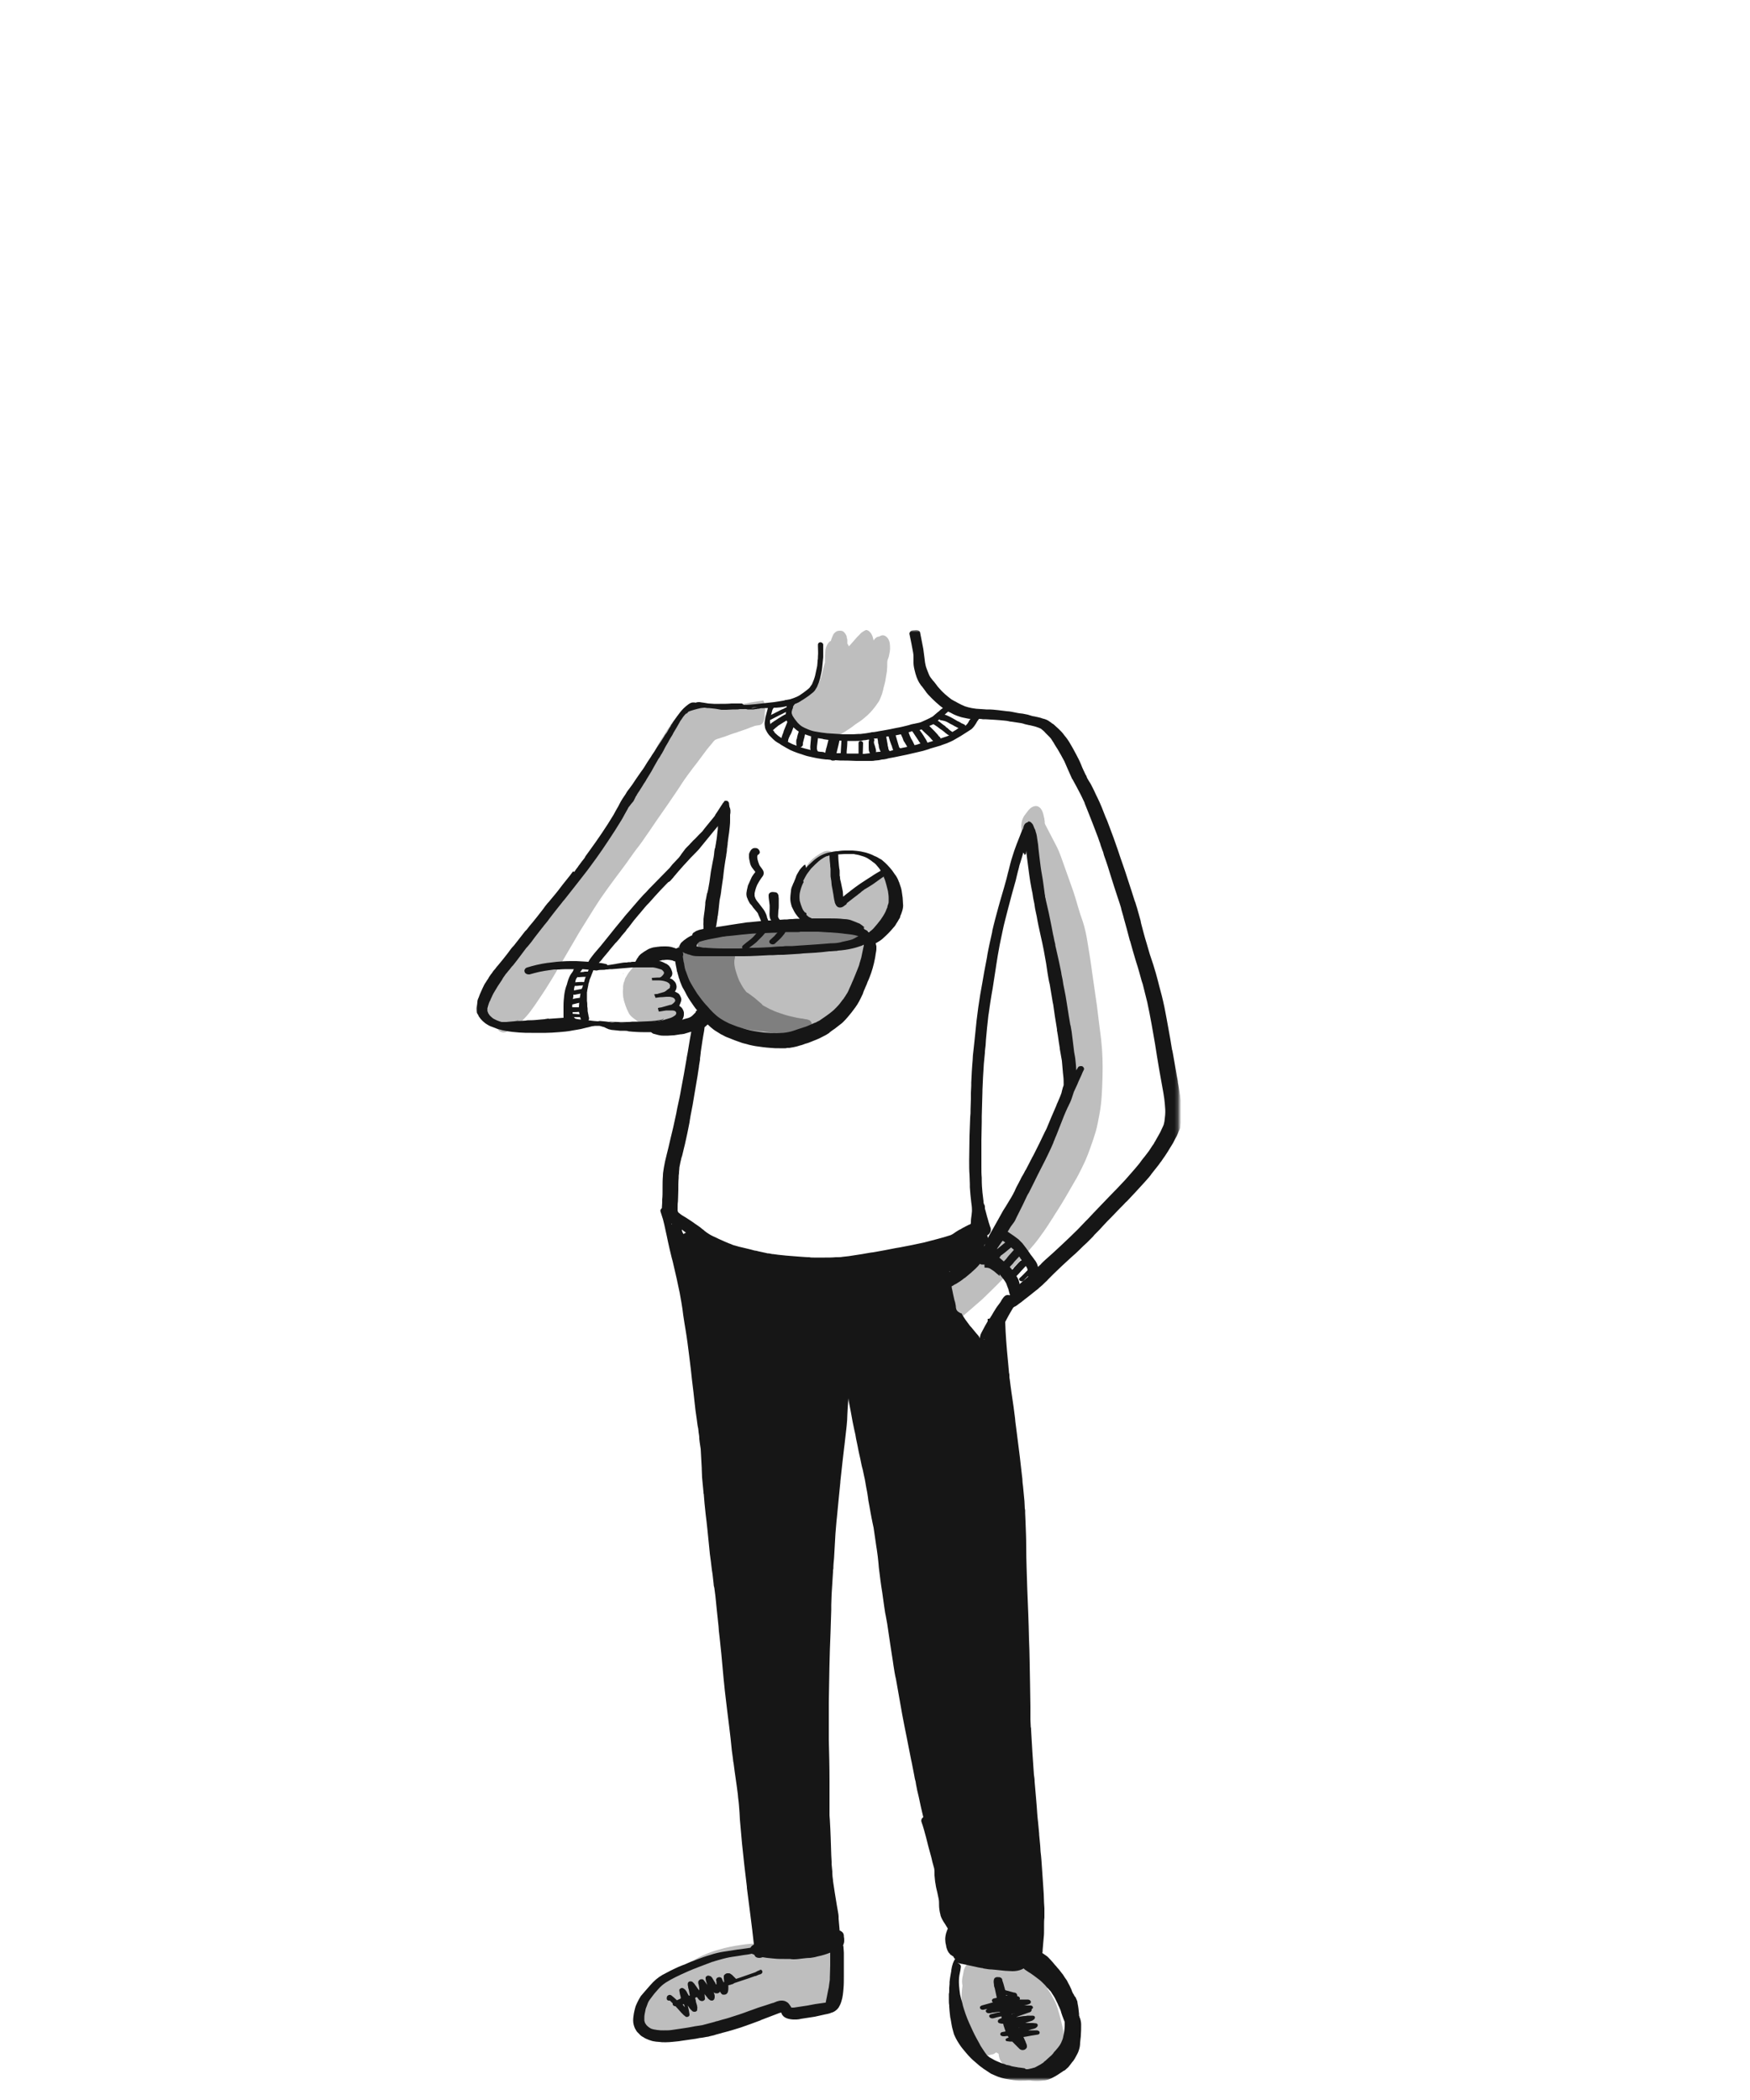 <svg version="1.1" id="Layer_1" xmlns="http://www.w3.org/2000/svg" x="0" y="0" viewBox="0 0 500 600" xml:space="preserve" enable-background="new 0 0 500 600"><style>.st0{fill:#bebebe}.st0,.st1,.st2{fill-rule:evenodd;clip-rule:evenodd}.st1{fill:#7f7f7f}.st2{fill:#161616}</style><g id="holdingcoffee"><g id="Group-114" transform="translate(136 180)"><g id="Group-39" transform="translate(3.102)"><path id="Fill-1" class="st0" d="M99.9.4c-.5.3-.9.7-1.1 1.3-.2.5-.4.9-.5 1.4-.5.2-.8.7-1 1 0 .1-.1.1-.1.2-.3.6-.5 1.2-.5 1.9-.1.7-.1 1.3-.1 2v1.1c-.1.3-.2.7-.3 1-.4 1.4-.6 2.7-1.1 4.1-.2.4-.4.9-.6 1.3-.5.6-1 1.1-1.6 1.7-1.1.8-2.3 1.3-3.5 1.7-.7.2-1.4.4-1.9.9-1 1.2-1.2 2.7-1 4.1.1.8.3 1.5.8 2.1.3.5.7.9 1 1.4.5.6 1.1 1.2 1.8 1.8.4.3.9.5 1.4.7.7.2 1.4.5 2.1.6.7.1 1.4.2 2.1.1.6 0 1.3-.1 1.9-.2 1.1-.2 2.3-.5 3.4-.9.7-.3 1.3-.7 1.9-1.1.6-.4 1.1-.7 1.6-1.1 1.2-.9 2.4-1.9 3.5-2.9.5-.4.9-.9 1.4-1.4.8-.8 1.4-1.8 2-2.7.5-.8.9-1.6 1.3-2.5.3-.8.6-1.6.8-2.4.2-.7.3-1.3.4-2l.3-1.8c.1-.9.1-1.7.1-2.6 0-1-.1-2-.2-3-.1-.6-.2-1.3-.3-1.9-.1-.6-.3-1.2-.6-1.7-.4-.6-1-.9-1.8-.6-.5.3-.9.7-1.1 1.2v.1c0-.1-.1-.1-.1-.2-.1-.2-.3-.4-.6-.6l-.3-.6c-.2-.4-.6-.6-1.1-.7-.5 0-.9.2-1.2.6-.3.3-.6.7-.8 1-.7 1-1.4 1.9-2.1 2.9 0 .1-.1.1-.1.2 0-.1-.1-.1-.1-.2-.3-.5-.5-1-.8-1.5-.1-.1-.1-.2-.2-.3V2.8c-.1-.3-.2-.7-.2-1-.2-.5-.5-1-1-1.4-.2-.1-.5-.2-.7-.2-.8 0-1 .1-1.2.2"/><path id="Fill-3" class="st0" d="M107.4.5c-.5.3-.8.7-1.1 1-.4.4-.8.8-1.2 1.3-.5.6-1 1.1-1.5 1.7L102.4 6l-.9 1.2c-.1.1-.1.2-.2.3 0-.7-.1-1.5-.2-2.2-.1-.9-.8-2.9-2.3-2.2-.5.3-.8.7-1 1.1-.5.9-.6 2-.5 3 .1.7.1 1.5.2 2.2v1.4c0 .6-.1 1.3-.2 1.9-.1.3-.1.6-.2.9l-.3.6c-.1.2-.3.4-.4.7 0 .1-.1.1-.1.2l-.6.6-.9.9c-.4.3-.9.6-1.3.9-.3.2-.5.3-.8.5-.3.2-.6.3-.9.4-.3.1-.6.2-.8.4-.6.4-.9.8-1.3 1.4-.2.3-.3.7-.4 1-.2.6-.2 1.2-.1 1.9 0 .3.1.6.2 1 .2.6.5 1.1 1.1 1.5.1 0 .1.1.2.1v1.2c.1.6.2 1.1.6 1.6.1.2.3.4.5.5.1.1.3.1.5.2.3.1.6.2.9.2h.3c.5.6 1 .9 1.9 1.1.2 0 .5 0 .6-.1.6-.1 1.2-.2 1.7-.4.7-.2 1.4-.5 2.1-.7 1.3-.5 2.6-1 3.8-1.6.5-.2.9-.4 1.3-.6 1.2-.6 2.2-1.3 3.1-2.1 1.6-1.3 2.9-2.9 4-4.6.4-.7.6-1.4.9-2.1.1-.3.2-.7.3-1.1.2-.9.2-1.7.3-2.6 0-.6.1-1.2.1-1.9 0-.6.1-1.2.2-1.8 0-.2.1-.4.1-.6 0-.1.1-.2.1-.4.2-.6.5-1.3.7-1.9.1-.2.2-.5.2-.7 0-.2.1-.3.1-.5.1-.4.2-1 .2-1.4 0-1.1 0-2.2-.7-3.1-.3-.4-.7-.7-1.3-.8-1 0-1.5.8-1.9 1.5-.2.3-.4.7-.5 1-.1-.3-.2-.7-.3-1-.2-1-.5-2.1-1.5-2.8-.2-.1-.4-.2-.7-.2-.2.1-.6.3-.9.5"/><path id="Fill-5" class="st0" d="M106.7 91.4zm-14.9-7.8c-1.4 0-2.8.1-4.2.2-1.3.1-2.6.1-3.9.2-2.8.1-5.5.3-8.3.4-2.7.2-5.5.3-8.2.6l-2.4.3c-.9.1-1.8.3-2.7.4-1.3.3-2.5.5-3.3 1.5-.7.8-1 1.8-1.2 2.7-.1 0-.2 0-.2.1-.6.3-.9 1-1.1 1.6-.2.8-.2 1.8.2 2.6-.1.6-.1 1.1-.1 1.7 0 1.1.1 2.2.3 3.3.4 2.1 1.1 4.3 3.2 5.6.2.1.3.2.5.3.5 1 1.2 1.9 2 2.7 1.4 1.4 2.9 2.7 4.7 3.8 1.3.7 2.8 1.3 4.3 1.8 1 .4 2.1.7 3.1 1 1.2.4 2.4.9 3.5 1.4.6.3 1.2.5 1.8.8.4.2.8.3 1.3.5s1.1.4 1.6.5c1 .2 2.1.2 3.2.1 2.3-.2 4.4-1.2 6.4-2.2l1.5-.9 1.8-1.2c.6-.4 1.1-.8 1.7-1.3 1.2-.9 2.4-1.8 3.3-2.9.4-.5.9-.9 1.2-1.4.6-.7 1.1-1.4 1.6-2.2.7-1.1 1.4-2.2 2-3.3.5-1.1 1.1-2.1 1.5-3.2.6-1.6 1.2-3.1 1.6-4.8.2-.9.4-1.8.5-2.7.1-.6 0-1.3 0-2 0-.6-.1-1.3-.4-1.8-.1-.3-.2-.6-.5-.8-.4-.4-.4-.4-1-.6h-.1c-.2-.8-.6-1.5-1.4-2.1-.3-.2-.7-.3-1-.3-.2-.1-.4-.1-.6-.1-.5 0-1-.1-1.4-.1-.7-.1-1.4-.1-2.2-.1-1 0-2.1-.1-3.1-.1-1.8-.1-3.7 0-5.5 0z"/><path id="Fill-7" class="st0" d="M98 90.1l-3.9.6c-2.7.3-5.5.6-8.2.8-2.9.2-5.8.5-8.7.6-1.4.1-2.8.1-4.3.1-.7 0-1.4-.1-2.1-.1-.7 0-1.3-.1-2-.2-1.4-.1-2.7-.4-4.1-.6-1.3-.2-2.6-.6-3.9-.9l-1.8-.3c-.2 0-.5-.1-.7-.1-.7 0-1.4.3-1.8.8-.6.6-.9 1.4-1.1 2.2-.4 1.4-.4 2.9.5 4.2.4.6.9 1.1 1.5 1.6-.1.2-.2.4-.2.6-.2.7-.2 1.4-.1 2.1 0 .8.4 1.9 1.3 2.4.3.2.7.3 1.1.4.7.3 1.5.5 2.3.6.1 0 .2 0 .3.1v.4c.1.7.3 1.7 1.1 2.1v.9c0 .7.4 1.4.7 2.1.3.5.7.9 1.1 1.2.7.6 1.6 1.1 2.4 1.5 1.8.9 3.8 1.4 5.8 1.8 1.9.4 3.9.6 5.9.6.9 0 1.9-.1 2.8-.2 1.2-.1 2.5-.4 3.7-.7 3-.7 5.7-2 8.2-3.5 1.2-.7 2.4-1.5 3.6-2.2 1.5-1 3-2.1 4.3-3.2 1.7-1.4 2.9-3.1 4.1-4.8.4-.7.8-1.4 1.2-2.2.3-.8.6-1.5.9-2.3.3-.7.4-1.6.5-2.4.1-.8 0-1.9-.3-2.7-.4-.9-.5-1-1.2-1.7-.2-.2-.6-.3-1-.3-.6.1-.8.1-1.2.4-.2.2-.5.3-.7.5-.1 0-.1 0-.2.1-.1-.1-.1-.2-.2-.4-.3-.4-.7-.7-1.2-.8-1.6.3-3 .6-4.4.9"/><path id="Fill-9" class="st0" d="M97.2 91.1c-2.6.3-5.1.6-7.7.9-2.8.3-5.7.6-8.5.9l-4.8.4c-1.4.1-2.8.2-4.2.2-1.3.1-2.6 0-4 .1h-3.8c-1.4 0-2.9-.1-4.3-.2-.3 0-.6.1-.8.4-.5.5-.6 1.2-.7 1.8 0 .5 0 .9.2 1.3.1.4.4.9 1 1 2.2.2 4.4.2 6.7.3-.2.2-.4.5-.5.8-.2.3-.3.7-.4 1-.3 1-.3 2.1.1 3.1.2.6.7 1.4 1.5 1.5 2.1.1 4.1-.2 6.2-.5 1.2-.1 2.4-.3 3.7-.4-.2.1-.3.2-.5.3-.7.4-1.3 1-1.6 1.7-.3.8-.5 1.4-.6 2.2 0 .5 0 1.7.3 2.3 0 0 0 .1.1.1.2.5.5 1 .9 1.3.1.1.2.2.4.2.5.2 1.1.4 1.7.5.9.2 1.8.1 2.7.1.7 0 1.5-.1 2.2-.1.3 0 .7 0 1-.1 0 .4.1.8.2 1.2.2.5.4 1 .9 1.3.3.1.5.2.8.2.4 0 .8-.2 1-.5.1-.2.3-.4.4-.6l.1-.1c.5-.4 1-.7 1.4-1.1.3-.3.5-.7.8-1.1.3-.5.6-1.6.6-2.2 0-.8 0-1.4-.2-2.1-.2-.6-.5-1-1.1-1.4-.1-.1-.2-.2-.4-.2.7-.4 1.3-.7 2-1.2s1.3-1 1.7-1.7c.4-.7.6-1.4.6-2.2v-1.2c.6-.1 1.1-.3 1.7-.4.6-.1 1.1-.3 1.7-.4.9-.2 1.7-.5 2.5-.9.5-.3.8-.7 1-1.1.3-.6.5-1.2.5-1.9.1-.7 0-1.3-.2-1.9-.1-.5-.4-.9-.9-1.2-.2-.1-.5-.2-.8-.2-.2-.3-.4-.3-.6-.2"/><path id="Fill-11" class="st1" d="M55 90.2c-.5.6-.8 1.2-.9 1.8-.2.8-.3 1.6-.2 2.4.1.6.3 1.5.7 2 .1.1.2.2.2.3.1.2.3.4.4.6.3.7.6 1.3.9 2 .5 1.2 1.1 2.4 1.9 3.5.6.9 1.3 1.7 2.1 2.5.8.9 1.7 1.8 2.6 2.7 1 1 2 2.1 3.2 3.1.6.5 1.4.9 2.2 1.3.9.4 1.8.6 2.7.9.7.2 1.4.3 2.2.5 1.3.3 2.6.6 3.9.7.7.1 1.3.1 2 .2s1.3.2 1.9.3c1.8.3 3.6.5 5.3.7.5 0 1 .1 1.5.1s1-.1 1.5-.1c.4 0 .9-.1 1.3-.2.1 0 .3 0 .4-.1.3 0 .7 0 1-.1.1 0 .1 0 .2-.1.5-.2.7-.8.8-1.2.1-.4.1-.8.1-1.2-.1-.5-.2-.9-.6-1.2-.2-.2-.5-.2-.7-.3-.2-.1-.4-.1-.6-.1-.4-.1-.8-.2-1.2-.2-.8-.1-1.6-.3-2.5-.5-1.5-.3-2.9-.8-4.4-1.3-.5-.2-1-.4-1.4-.6-.5-.2-1.1-.5-1.6-.8-.4-.2-.8-.4-1.1-.6-.2-.3-.4-.5-.7-.7-.5-.4-1-.9-1.5-1.3s-1.1-.8-1.6-1.2l-.9-.6c-.5-.7-1-1.3-1.4-2.1-.2-.4-.4-.7-.6-1.1-.5-1.2-.9-2.4-1.2-3.6-.1-.5-.2-1-.2-1.6 0-.3 0-.7.1-1 .1-.3.1-.7.1-1 0-.3-.2-.9-.5-1.1-.7-.4-1.2.5-1.3 1 0 .1 0 .2-.1.3 0-.1-.1-.2-.1-.3-.1-.4-.4-.8-.8-1.1-.4-.2-.8-.3-1.2-.3-.2 0-.4 0-.6-.1-.3 0-.7-.1-1-.1-.6-.1-1.1-.1-1.7-.2-1-.1-2-.2-2.9-.4-1-.2-2-.4-2.9-.7-.2-.1-.3-.1-.5-.2-.2-.2-.5-.3-.9-.4-.6.1-1.1.3-1.4.8"/><path id="Fill-13" class="st1" d="M95 85c-1.4.1-2.7.1-4.1.2-1.4.1-2.9.2-4.3.3-2.7.2-5.3.5-8 .7-2.7.3-5.4.5-8.1.8-1.5.2-3 .3-4.5.5l-2.1.3c-1 .2-1.9.3-2.9.5-.2 0-.3.1-.4.2-.3.3-.3.7-.4 1 0 .2 0 .5.1.7.1.2.2.5.5.5h1.4c-.1.3-.2.6-.2.9 0 .6.1 1.8 1 1.9.5.1 1-.1 1.5-.2.4-.1.9-.1 1.3-.2.6-.1 1.1-.2 1.7-.3 1.4-.2 2.8-.4 4.2-.5 2.8-.3 5.6-.5 8.4-.7 5.2-.4 10.4-.6 15.6-1.2h5.1c.5 0 .9 0 1.3-.1.1 0 .2 0 .3-.1.2 0 .4-.1.5-.1.2-.1.4-.3.6-.5h1c.1.1.2.2.4.2.7-.1 1.4-.2 2.1-.4.2-.1.4-.3.5-.5.1-.3.2-.6.2-.8 0-.5-.1-1-.5-1.4-.4-.3-1-.3-1.5-.3h-2c-.1-.2-.2-.3-.4-.4-.2-.2-.6-.3-.9-.3-.1 0-.3-.1-.4-.1-.3-.1-.7-.1-1-.2-.7-.1-1.5-.2-2.2-.2-.6-.1-1.2-.1-1.9-.1-.5-.2-1.2-.1-1.9-.1"/><path id="Fill-15" class="st0" d="M95.9 63.5c-.4.2-.8.4-1.2.7-1 .6-1.9 1.4-2.6 2.2-.3.4-.7.9-.9 1.3-.4.5-.8 1.1-1.1 1.6-.4.7-.7 1.5-1 2.2-.4 1.1-.6 2.3-.7 3.4-.1.8-.1 1.6 0 2.4 0 .3 0 .6.1 1v.3c.1.9.3 1.7.7 2.6.3.6.6 1.3.9 1.9.2.3.4.7.6 1 .2.3.6.7.9.9.1.1.3.2.4.3.2.1.4.2.6.2.4.1.7.3 1.1.3.2 0 .5 0 .7-.1 1.3-.2 2.6-.3 4-.4.8-.1 1.5-.1 2.3-.2.9-.1 1.9 0 2.8.2.5.1 1.1.3 1.6.4.3.1.7.2 1.1.2.1.2.3.3.5.5.3.2.7.2 1.1.1.2-.1.4-.2.6-.4h.8l.3.3c.4.2.7.2 1.1.1.3-.2.6-.5.9-.8.1-.1.2-.3.3-.5.2-.2.3-.4.5-.7.1-.1.2-.3.3-.4.4-.4.7-1 1-1.4.2-.4.3-.9.4-1.3.4-.8.8-1.6 1.1-2.4.3-.9.7-1.7.9-2.6.1-.5.3-1.1.3-1.6.1-.9-.1-2-.7-2.8-.1-.1-.1-.2-.2-.3v-.8c0-.5-.2-1-.5-1.4-.2-.3-.5-.5-.9-.6-.4 0-.8.2-1 .5-.2.2-.3.4-.5.6-.1.1-.2.1-.2.2-.5.4-.9.9-1.4 1.3 0 0 0-.1-.1-.1-.2-.3-.5-.5-.8-.5-.3 0-.6.1-.8.2-.2.1-.5.4-.7.5-1.1.9-2.1 1.8-3.2 2.7-1.1 1-2.2 2.1-3.3 3v-.1c-.1-.2-.2-.5-.4-.7-.2-.4-.6-.5-1.1-.6h-.1v-.4c0-.9-.3-1.9-1.2-2.4-.2-.1-.4-.2-.6-.1 0-.3-.1-.7-.2-1 0-.1-.1-.2-.1-.3 0-.2 0-.4.1-.7v-.6c.5-.6.7-1.3.9-2 .2-.8.3-1.7.2-2.5-.1-.7-.3-1.4-.7-2-.3-.5-.7-.8-1.3-.8h-.1c-.7 0-1.1.2-1.5.4"/><path id="Fill-17" class="st0" d="M5.3 104.6zm61.5-82.7c-1.8.1-3.7.2-5.5.2h-2.7c-.5 0-1-.1-1.5-.1H57l-1.1 1.1c-.5.5-1 1.1-1.5 1.6l-1 1.2c-.1.2-.3.3-.4.5-.5.7-1 1.5-1.5 2.2-.1.2-.2.3-.3.5-.3.4-.5.8-.8 1.3-.4.6-.8 1.2-1.2 1.9-.2.3-.4.6-.5.9-.2.4-.4.7-.6 1.1-.8 1.4-1.5 2.9-2.2 4.3-.3.6-.6 1.1-.9 1.7-.4.8-.8 1.6-1.3 2.4-.1.1-.3.2-.5.3-.2 0-.4 0-.6-.1-1 2.1-2 4.3-3 6.4-.5 1.1-1.1 2.2-1.7 3.2-.6 1.1-1.2 2.2-1.9 3.2-1 1.6-2 3.1-3.1 4.7l-3.6 5.1c-1 1.5-1.9 3-2.8 4.5-2.8 3.8-6.2 7.3-9.2 11.1-.8 1-1.5 1.9-2.3 2.9-.4.5-.7.9-1.1 1.4-.4.5-.8.9-1.2 1.4-1.6 1.8-3.2 3.8-4.6 5.7-.7.9-1.3 1.9-1.9 2.9-.9 1.4-1.9 2.8-2.7 4.2-.8 1.4-1.4 2.9-1.8 4.5-.3 1.1-.5 2.3-.6 3.5 0 .6 0 1.2.1 1.9 0 .5.3 1.3.4 1.6.2.7.5 1.3.9 1.9.6.7 1 1.1 2 1.2h.6c.3 0 .7-.1 1-.1.5-.1 1-.2 1.5-.4.4-.1 1.2-.9 1.3-1 .2-.2.5-.4.7-.6.4-.4.8-.7 1.1-1.1.9-.9 1.6-1.8 2.3-2.8.9-1.2 1.7-2.5 2.6-3.8.7-1 1.3-2 2-3.1 1.4-2.2 2.7-4.5 4-6.7 1.3-2.2 2.5-4.3 3.8-6.5 1.1-2 2.4-3.9 3.6-5.9 1.1-1.8 2.3-3.7 3.5-5.5 1.3-1.9 2.7-3.8 4.1-5.7 1.4-1.9 2.9-3.8 4.2-5.7.8-1.1 1.6-2.3 2.5-3.4.7-.9 1.4-1.9 2-2.8 1.5-2.1 2.9-4.3 4.4-6.4 1.4-2 2.8-4 4.2-6.1 1.6-2.3 3-4.7 4.5-7 1.3-2 2.5-4 3.7-6.1 1.3-2.2 2.6-4.5 3.9-6.8.3-.5.5-.9.8-1.4.3-.7.5-1.4.6-2.2V22c-.2-.1-.4-.1-.6-.1z"/><path id="Fill-19" class="st0" d="M8.2 94.4c-.8.9-1.6 1.8-2.3 2.7-1.2 1.5-2.4 2.9-3.4 4.5-.5.8-.8 1.6-1.1 2.5-.1.4-.2.8-.3 1.1-.1.6-.2 1.2-.2 1.8 0 .5 0 1 .1 1.5.1.3.1.5.2.8 0 .8.3 1.6.9 2.2.2.2.4.4.6.5l.6.3c.2.2.4.3.6.5.2.2.5.2.8.3.2.1.4.1.6.1h1.1c.4 0 .8 0 1.1-.1.2 0 .4-.1.6-.1.1 0 .2 0 .3-.1.2 0 .5-.1.6-.1.3-.2.6-.5.7-.8.2-.4.3-.9.4-1.4 0-.5 0-.9-.2-1.4-.2-.4-.5-1-1.1-1-.4 0-.8 0-1.1.1-.3 0-.5.1-.8.1-.6.1-1.2.1-1.8 0-.2-.1-.4-.3-.6-.4-.2-.3-.5-.6-.7-.9 0-.1 0-.1-.1-.2v-.3c.1-.2.1-.5.2-.7.3-.6.6-1.1.9-1.7.7-1 1.5-2 2.3-3 .7-.9 1.5-1.9 2.3-2.8.3-.4.5-.8.6-1.2.2-.7.2-1.6-.1-2.3-.1-.4-.3-.7-.7-.9H9c-.3 0-.6.1-.8.4"/><path id="Fill-21" class="st0" d="M3.2 105.6c.1-.2.1-.3.2-.5-.1.4-.3.7-.4 1.1 0-.3.1-.5.2-.6m75.5-85.4l-1.4.2-1.9.3-1.5.3c-.2 0-.4.1-.6.1-.8.1-1.7.2-2.5.4-.4.1-.9.1-1.3.2-.3 0-.6.1-.8.1-.6.1-1.2.1-1.8.2-1.8.1-3.7.2-5.5.2h-3.1c-.1.1-.1.2-.2.3-.2.3-.3.5-.5.8-.3.6-.7 1.2-1 1.8-.6 1-1.2 2.1-1.8 3.1-1.2 2.1-2.3 4.1-3.5 6.1-1 1.6-2 3.3-2.9 4.9-1.3 1.9-2.7 3.8-4 5.7l-2.7 4.2C39 53 36.1 56.9 33 60.6c-3.3 3.8-6.8 7.6-10.1 11.4-.9 1-1.8 2.1-2.7 3.2-.8.9-1.6 1.8-2.3 2.7-1.6 1.9-3.1 3.9-4.6 5.9-1.6 2.1-3.3 4.2-4.8 6.4-.9 1.2-1.6 2.4-2.4 3.6-.6 1-1.2 2.1-1.8 3.2-.5 1-1 2.1-1.5 3.1-.6 1.2-1 2.4-1.5 3.7-.6 1.7-1 3.5-1 5.3 0 .9.1 1.8.4 2.7.2.4.4.9.8 1.1.1.1.2.1.3.1.3.1.6.2.9.2.1.3.3.5.4.8.3.6.9.9 1.6 1 .7 0 1.3-.3 1.7-.9.9-1 1.4-2.3 2-3.5 0 0 0-.1.1-.1h.1c.3-.1.7-.5.8-.6.3-.2.6-.5.8-.8.7-.8 1.3-1.8 1.9-2.7.4-.7.8-1.3 1.2-2 .7-1.1 1.3-2.2 1.9-3.3.6-1 1.2-2.1 1.7-3.2.6-1.1 1.2-2.2 1.7-3.2 0-.1.1-.1.1-.2.7-1.1 1.4-2.1 2.1-3.2l1.4-2c2.9-4.1 5.8-8.3 8.6-12.4.9-1.3 1.8-2.7 2.8-4 2.9-3.8 5.8-7.7 8.7-11.5 3-3.9 6.1-7.9 9.1-11.8 1.4-1.8 2.7-3.7 4.1-5.6 1.5-2 2.9-4 4.5-6 1-1.3 1.9-2.6 2.9-3.9l1.5-1.8c.2-.3.4-.5.6-.7l.2-.2c.4-.2 1-.4 1.4-.5.5-.2 1-.3 1.5-.5 1.1-.4 2.1-.8 3.2-1.1 1-.4 2.1-.7 3.1-1.1.5-.2 1-.4 1.6-.6.2-.1.3-.1.5-.2.4-.1.8-.1 1.2-.2 1.3-.1 1.6-1.6 1.7-2.5v-1c.2-1 .1-2.1-.2-3.1 0-.1-.1-.1-.1-.2-.1-.3-.2-.3-.4-.2"/><path id="Fill-23" class="st0" d="M156.9 50.3c-1.5 0-2.3 1.4-3 2.3-.5.6-.8 1.2-1 1.9-.3 1.1-.3 2.5.1 3.6.2.6.5 1.1 1 1.5.1 0 .2.1.3.1.1.6.3 1.2.5 1.8.2.7.4 1.3.6 2 .4 1.4.9 2.8 1.3 4.3s.9 2.9 1.4 4.4c.5 1.5.9 3 1.3 4.5.1.3.2.6.2.9l.2.7v.2c.1.4.2.9.3 1.4-.1-.3-.1-.5-.2-.8 0 .1 0 .2.1.3.3 1.2.6 2.4.8 3.7.3 1.7.6 3.3.8 5l.6 4.5c.2 1.5.6 2.9.9 4.4.3 1.6.7 3.1 1 4.7.3 1.6.7 3.1 1 4.7.3 1.6.5 3.2.8 4.7.2 1.4.4 2.9.6 4.3.3 1.6.6 3.1.8 4.7v.1c0 1.4-.1 2.8-.2 4.2 0 .8 0 1.7-.1 2.5 0 .6-.1 1.3-.2 1.9-.3 1.8-.7 3.6-1.1 5.5-.2 1-.4 2-.7 3-.2.7-.4 1.4-.7 2.1l-1.8 4.2c-.1.1-.2.3-.2.4-1.4 2.7-2.9 5.3-4.4 7.9-1.1 2-2.2 4.1-3.3 6.1-.5.9-1 1.9-1.5 2.8-.2.4-.5.9-.7 1.3-.1.3-.3.6-.4.9-.1.1-.1.3-.2.4-.1.2-.2.4-.2.6-.7.9-1.4 1.9-2.1 2.8-1 1.3-2.2 2.5-3.2 3.8-1.1 1.3-2.2 2.7-3.3 4-1 1.2-2.1 2.4-3.2 3.6-1.2 1.3-2.5 2.6-3.7 3.9-1.2 1.2-2.3 2.5-3.4 3.8-1.1 1.2-2.1 2.5-3.2 3.8-1.1 1.2-2.2 2.5-3.3 3.7-.2.2-.4.5-.7.7-.1.2-.3.3-.4.5-.2.2-.3.3-.4.5l-.7 1.1c-.2.5-.4 1-.5 1.5-.1.5-.2 1.1-.3 1.6-.1 1 0 2 .4 3 .2.7.7 1.4 1.3 1.9.6.4 1.2.4 1.9.1.6-.4 1.2-.9 1.7-1.3.3-.2.6-.5.9-.8.6-.6 1.2-1.1 1.8-1.7 1.2-1.1 2.3-2.3 3.5-3.3 1.3-1.2 2.6-2.3 3.9-3.4 1.2-1.1 2.5-2.1 3.7-3.3 2.5-2.4 5-4.9 7.3-7.4 1.1-1.2 2.2-2.3 3.2-3.5 1.2-1.3 2.3-2.6 3.5-4 1.1-1.3 2-2.6 3-4 .7-1 1.4-2.1 2.1-3.2.5-.7.9-1.5 1.4-2.2 1.8-2.8 3.4-5.6 5-8.4.8-1.3 1.5-2.7 2.2-4.1.3-.7.7-1.4 1-2.1.5-1.2 1-2.4 1.4-3.6.6-1.6 1.1-3.2 1.6-4.8.4-1.5.7-3.1 1-4.7.7-3.6.8-7.3.9-10.9.1-3.6 0-7.1-.4-10.7-.2-1.6-.4-3.2-.6-4.7-.2-1.6-.4-3.2-.6-4.9-.4-3-.9-6-1.3-9-.4-3.1-.9-6.2-1.4-9.2-.3-1.9-.7-3.8-1.3-5.7-.5-1.4-1-2.9-1.4-4.3-.4-1.4-.8-2.8-1.3-4.3s-1.1-3-1.6-4.5-1.1-3-1.6-4.5c-.6-1.7-1.2-3.3-2.1-4.9-.9-1.8-1.9-3.6-2.8-5.4 0-.1-.1-.2-.1-.3 0-.4 0-.7-.1-1.1 0-.2 0-.3-.1-.5-.2-.9-.3-1.7-.9-2.5-.1-.2-.7-.8-1.4-.8"/><path id="Fill-25" class="st0" d="M90.8 375.2c-.4.2-1 .7-1.2.9-.1.1-.2.1-.2.2-.1.1-.2.1-.2.2-.2.2-.3.3-.4.5-.1.2-.3.4-.4.5l-.5-.5c-.5-.3-1.1-.4-1.7-.1-.3.1-.6.3-.8.5-.2 0-.4 0-.6-.1H84l-.1-.1c-.7-.6-1.7-.9-2.6-1.2-.9-.3-1.9-.5-2.9-.6-2-.2-3.9 0-5.8.3-2.1.3-4.2.7-6.2 1.3-3.4.9-6.5 2.4-9.3 4.3-.7.3-1.4.6-2.1 1-.9.4-1.8.8-2.6 1.2-1 .5-1.8 1.1-2.6 1.7-.7.6-1.2 1.2-1.7 1.9-.8 1.1-1.5 2.2-2 3.5-.6 1.4-1 2.7-1.1 4.2-.1 1 0 2.2.4 3.1.2.5.3.8.7 1.2.3.3.6.7 1 1 .5.3 1.2.5 1.7.7.4.1.9.2 1.3.3 1 .1 2 0 3-.1 1.2-.2 2.3-.5 3.4-.7 1-.2 2-.5 3-.8 1.9-.6 3.8-1.3 5.6-2 1.5-.6 3-1.4 4.5-2 3-1.4 5.9-2.9 8.8-4.5.1.3.1.5.2.8.2.3.3.7.5 1 .3.5.8.9 1.5 1h.2c.8-.1 1.5 0 2.3.1.8.1 1.5.2 2.3.2 1.1.1 2.2.3 3.3.4.3.1.6.2 1 .2h.4c.5.1.9.2 1.4.3.7.1 1.4.4 2.1.5.4.1.7.1 1.1 0 1-.1 1.7-.4 2.3-1.1.8-.9 1.1-1.8 1.5-2.8.2-.6.2-1.2.3-1.9.1-.6 0-1.6 0-2.1 0-.6-.1-1.3-.2-1.9-.3-1.6-.7-3.2-1.3-4.8-.2-.6-.5-1.2-.7-1.8-.1-.1-.1-.3-.2-.4v-.1c-.1-.6-.5-1.1-.8-1.7-.3-.6-.8-1.1-1.4-1.5-.4-.3-1-.4-1.4-.4h-.2c-.8-.2-1.4 0-1.8.2"/><path id="Fill-27" class="st0" d="M94.7 372.1c-.5.6-.9 1.2-1.3 1.8-.2.3-.3.6-.4.9-.2.4-.3.8-.5 1.1-.1.2-.2.4-.2.6-.3-.7-.6-1.3-1.5-1.4-1.9-.4-3.8-.4-5.7-.2-1.4.2-2.9.5-4.3.8h-1c-2.1.1-4.2.6-6.3 1.1-1.9.5-3.7 1.2-5.5 1.9-3.6 1.5-7.1 3.3-10.2 5.4-.1.1-.2.1-.3.2l-.6.3c-1.3.7-2.6 1.4-4 2.1-1.5.8-3 1.6-4.5 2.3-.7.4-1.5.8-2.2 1.2-.3.2-.7.4-1 .6-.2.1-.4.2-.7.4-.2.1-.4.2-.5.4-.3.2-.5.4-.7.6-.5.6-.8 1.3-1 2-.2 1.2-.4 2.4.1 3.6.3.7.7 1.5 1.7 1.7 1.9.3 3.9 0 5.9-.3 1.3-.2 2.6-.4 4-.7.2.4.5.9 1 1.2.4.3.9.4 1.4.5.8.2 1.8.1 2.6 0 .9-.1 1.8-.3 2.7-.5 1-.2 2-.4 3.1-.6 2.5-.5 5-1.1 7.4-1.7 1-.3 2-.5 3-.8.3.3.7.4 1.1.5.8.2 1.6-.2 2.3-.5.6-.3 1.2-.5 1.8-.8.7-.3 1.3-.7 2-1.1 1-.3 1.9-.5 2.9-.8 1.3-.4 2.7-.7 4-1.1.1.5.4 1.1.7 1.6.4.6 1 1 1.8 1.1.8 0 1.5-.4 2-1 .7-.7 1.1-1.5 1.4-2.3.2.5.6.9 1.1 1.3.5.3 1.1.4 1.7.1.7-.4 1.1-.9 1.4-1.6.2-.4.3-.8.5-1.2.2-1 .3-1.9.2-2.9-.1-.5-.1-.9-.2-1.4 0-1.1.1-2.2.2-3.3 0-.7.1-1.5.1-2.2v-3.7c0-.5 0-1-.1-1.5-.2-1.1-.4-2-1.1-3-.1-.2-.3-.4-.5-.6-.4-.6-1-.9-1.7-1-1 0-1.6.3-2.1.9"/><path id="Fill-29" class="st0" d="M142.1 375c-.4.1-.6.1-.8.3-.3.2-.5.4-.7.6-1 1.3-1.3 2.8-1.5 4.3-.2.1-.3.3-.5.4-.4.4-.7.9-1 1.4-.2.3-.3.6-.5.9-.4 1-.7 1.9-.9 2.9-.5 2.2-.7 4.5-.5 6.7.1 1 .4 2.1.6 3.1.2.9.5 1.7.8 2.6.3.9.7 1.8 1.1 2.6.3.7.6 1.4 1 2 .7 1.5 1.3 3.1 2.7 4.1.2.1.7.3.8.3h.5c.2 0 .4 0 .6-.1.3-.1.6-.1.9-.2.3-.1.5-.3.8-.5.2.1.4.2.7.4.9.4 1.8.7 2.8.8.5.1 1-.1 1.5-.2.2 0 .3-.1.5-.2.1 0 .1-.1.2-.1.4.4.7.8 1.2 1.2.6.6 1.4.9 2.2 1.2.3.5.5 1 .9 1.5.2.3.5.5.9.6.7 0 1.2-.6 1.4-1.1.1-.2.2-.4.2-.6 1-.1 2-.3 3-.6.3-.1.7-.2.9-.4.5-.3.9-.7 1.2-1.1.7-.9 1-1.6 1.3-2.6.2-.8.4-1.6.4-2.4.1-1.1 0-2.4-.3-3.5-.4-1.9-.9-3.8-1.5-5.7-.3-1-.8-2-1.3-2.9-.4-.8-.9-1.6-1.4-2.3 0 0 0-.1-.1-.1-.2-.9-.6-1.8-.9-2.7-.3-.7-.6-1.4-1-2.1-.3-.5-.8-.9-1.2-1.4-.2-.1-.3-.3-.5-.4-.4-.2-.7-.2-1.1-.1-.3.2-.5.3-.7.5-.1-.1-.3-.2-.4-.4l-1.2-.9c-.4-.3-.7-.4-1.2-.5-.2-.1-.4-.1-.6 0-.2 0-.4.1-.6.1-.1-.2-.1-.4-.2-.6-.1-.3-.3-.6-.5-.9-.3-.4-.6-.6-1.1-.7-.7-.1-1.2.3-1.6.7-.1.1-.4.6-.6.9-.2.4-.3.7-.4 1.1-.2-.3-.3-.7-.5-1 0-.2.1-.4.1-.5v-1c-.1-.6-.2-1.1-.6-1.6-.4-.4-.7-.8-1.4-1h-.3c-.2-.2-.4-.5-.7-.6-.2-.2-.6-.3-.9-.3.2.1.1.1 0 .1"/><path id="Fill-31" class="st0" d="M155.4 399.5c.1-.5.3-1 .4-1.5.2.6.3 1.2.5 1.9s.3 1.5.5 2.2c0 .2.1.4.1.5-.4 0-.7 0-1.1-.1-.4-.2-.7-.3-1-.6.1-.8.4-1.6.6-2.4m-5.3-10.6c.2.1.5.3.7.5.4.5.7 1 1 1.5.2.5.4 1 .5 1.5.1.7.2 1.3.3 2 0 .6 0 1.1-.1 1.7-.2.9-.4 1.8-.7 2.7-.1-.2-.2-.3-.3-.5-.4-.8-.7-1.7-.9-2.5-.3-1.5-.5-3-.6-4.5 0-.8 0-1.6.1-2.4 0 .1 0 .1 0 0m-6.3-11.4c-.4.1-.6.4-.8.6-.2.2-.3.4-.4.6-.1-.2-.2-.3-.3-.5-.2-.4-.6-.6-1.1-.7-.3.1-.7.1-1 .3-.3.1-.7.5-.9.8-.4.5-.7 1.1-1.1 1.7-.1.2-.2.3-.3.5-.1 0-.2 0-.3.1-.2.1-.4.3-.5.4-.4.5-.6 1-.8 1.5-.1.5-.2 1.1-.3 1.6-.2.8-.3 1.6-.2 2.4l.2.9c.1.5.4.9.8 1.2.2.1.3.2.5.2.2 1 .4 2 .7 3.1.2.9.8 1.7 1.3 2.5.2.4.5.8.7 1.2.6 1.1 1.2 2.1 1.8 3.2.3.5.6 1.1.9 1.6 0 .2.1.3.1.5.1.5.2 1.1.4 1.6.2.8.4 1.6 1 2.2.2.3.4.5.8.5.2 0 .4-.1.5-.1.1.1.2.2.2.4.2.2.3.5.5.7 0 1 .3 2 .9 2.8.6.8 1.5 1.3 2.5 1.7.4.2.9.4 1.3.6.8.3 1.5.6 2.4.7.6 0 1.2-.1 1.7-.3.4-.1.8-.3 1.2-.4.4-.2.7-.4 1-.6.5-.4 1-.7 1.5-1.1.5-.4.8-.9 1.1-1.4.3-.4.5-.9.6-1.4.2-.3.4-.6.6-1 .1-.2.2-.3.2-.5.2-.5.4-1 .5-1.6.3-1.2.3-2.4.1-3.6-.1-.4-.1-.8-.2-1.2l-.3-1.8c-.3-1.6-.7-3.3-1.2-4.8-.9-2.7-2.3-5.3-3.6-7.9-.1-.2-.1-.4-.2-.6-.1-.2-.1-.5-.2-.7-.1-.4-.2-.9-.4-1.3-.1-.4-.4-.7-.6-1.1-.1-.2-.3-.3-.4-.5-.2-.4-.6-.6-1.1-.7-.5 0-.9.2-1.2.6-.4.5-.7 1-.8 1.6-.1.5-.2.9-.2 1.4-.4-.2-.9-.4-1.4-.5-.4-.1-.9.1-1.3.3-.3.2-.5.4-.8.6-.3.3-.4.6-.6.9-.2.4-.3.8-.5 1.2-.1.2-.1.5-.2.7-.5 1.8-.7 3.6-.7 5.4-.3-1.1-.6-2.1-.8-3.2-.3-1.1-.7-2.2-1-3.3-.2-.6-.4-1.3-.6-1.9l.3-1.2c.1-.1.1-.2.2-.4.3-.2.6-.4.7-.8.3-.6.4-1.4.3-2 0-.4-.2-.8-.4-1.1l-.3-.3c-.1-.1-.3-.1-.4-.1.1-.3 0-.3-.1-.2"/><path id="Fill-33" class="st0" d="M39 101.7v-.1.1m0 .5c0-.1 0-.1 0 0v-.2.2m-.1.3v-.3c.1 0 0 .2 0 .3m9-8.3c-.1.1-.3.2-.3.3-.2 0-.3-.1-.5-.1-.3 0-.6.1-.9.3-.2.1-.3.2-.4.3h-.1c-.2 0-.5-.1-.7-.1-.4 0-.8.1-1.2.3-.2.1-.3.1-.5.2-.7.4-1.3 1-1.9 1.5-.5.5-.9 1-1.2 1.5-.2.4-.5.8-.7 1.2-.1.4-.2.8-.4 1.2-.1.5-.2.9-.2 1.4v.5c-.1.8 0 1.5.1 2.3.2 1.1.7 2.2 1.3 3.1.3.4.8.8 1.2 1.1.2.2.4.4.7.6.5.4 1 .7 1.5 1 1.2.7 2.5 1.2 3.9 1.5.5.1 1 .2 1.5.2.6 0 1.1-.1 1.6-.2.4-.1.9-.2 1.3-.3.4-.1.6-.4.8-.6.4-.1.8-.5 1-.7.2-.3.4-.6.5-.9.3-.7.3-1.3.4-2.1.1-.6 0-1.2-.1-1.8-.1-.6-.3-1.2-.5-1.8-.1-.4-.3-.8-.5-1.2-.5-1-.9-2-1.4-3-.2-.5-.4-1.1-.7-1.6-.3-.6-.6-1.1-.9-1.6-.1-.4-.2-.7-.3-1.1-.2-.3-.3-.5-.5-.8-.3-.4-.7-.6-1.2-.7h-.1c-.2-.2-.4-.1-.6.1"/><path id="Fill-35" class="st0" d="M42.6 95.3c-.4.6-.9 1.1-1.3 1.7-.4.5-.7 1.1-1 1.7-.1.2-.3.4-.4.7-.1.2-.2.5-.3.7-.1.4-.2.7-.3 1.1-.1.4-.1.9-.2 1.3-.1.5-.1 1.1-.1 1.6 0 .8.1 1.5.3 2.2.2.7.4 1.3.7 2 .3.6.5 1.2.9 1.7.5.6 1.2 1.1 1.9 1.6.3.2.7.5 1 .7.1.1.3.2.4.3.2.1.5.2.8.2.4 0 .6-.2.8-.5.3-.4.4-.7.5-1.2.1-.5.1-1 0-1.5-.1-.4-.2-.8-.5-1.2-.3-.3-.5-.5-.9-.7-.2-.1-.4-.2-.6-.4-.4-.3-.8-.5-1.1-.8-.1-.1-.2-.3-.3-.4l-.6-.9c.1.2.2.4.3.5-.2-.4-.4-.7-.6-1-.2-.3-.3-.6-.4-.9-.1-.2-.1-.5-.1-.7v-1.7c0-.3.1-.6.2-1 .2-.6.5-1.1.7-1.7.1-.2.2-.4.3-.5.2-.3.5-.7.8-1 .4-.5.4-1.3.2-1.8-.1-.2-.2-.3-.4-.5-.1 0-.2-.1-.2-.1-.2.3-.4.4-.5.5"/><path id="Fill-37" class="st0" d="M40.8 104.5c-.2.1-.4.3-.4.5-.1.3-.2.6-.2.9 0 .3 0 .7.1 1 0 .3.1.6.2.8.1.3.2.5.3.8l.3.6c.1.2.2.4.3.7.1.2.2.5.4.7.2.3.5.5.8.8.4.3.9.6 1.3.9.5.3 1 .5 1.4.7.6.3.9-.5 1-.8.1-.3.1-.6 0-.8-.1-.3-.2-.7-.5-.8-.5-.3-.9-.5-1.3-.9-.3-.3-.6-.5-.9-.8-.2-.2-.4-.5-.6-.7-.1-.1-.1-.3-.2-.4l-.3-.6c-.1-.2-.2-.5-.3-.7 0-.1 0-.2-.1-.3-.1-.3-.2-.5-.3-.8-.1-.3-.4-.6-.7-.6-.1-.3-.2-.3-.3-.2"/></g><g id="Group-113"><path id="Fill-40" class="st2" d="M11.8 111.5h.3-.1c0-.1-.1-.1-.2 0"/><g id="Group-44"><defs><filter id="Adobe_OpacityMaskFilter" filterUnits="userSpaceOnUse" x="0" y=".1" width="200.9" height="414.4"><feColorMatrix values="1 0 0 0 0 0 1 0 0 0 0 0 1 0 0 0 0 0 1 0"/></filter></defs><mask maskUnits="userSpaceOnUse" x="0" y=".1" width="200.9" height="414.4" id="mask-2_1_"><g filter="url(#Adobe_OpacityMaskFilter)"><path id="path-1_1_" fill-rule="evenodd" clip-rule="evenodd" fill="#fff" d="M0 .1h200.9v414.4H0z"/></g></mask><path id="Fill-42" d="M156.5 410.9l-.7-.1-.8-.1c-.1 0-.3 0-.4-.1h-.2c-.4-.1-.7-.1-1.1-.2-.1 0-.3-.1-.4-.1-.1 0-.1 0-.2-.1l-.9-.2h-.1c-.2 0-.3-.1-.5-.2-.1 0-.2-.1-.3-.1l-.7-.2c-.9-.4-1.8-.7-2.6-1.2-.4-.2-.7-.4-.9-.5-.2-.2-.5-.4-.7-.6-.3-.4-.7-.9-1-1.4l-.2-.3c-.3-.5-.7-1-.9-1.5-.6-1.1-1.3-2.3-1.9-3.6-.7-1.5-1.5-3.2-2.1-4.9-.2-.5-.3-1-.5-1.5-.1-.3-.2-.7-.3-1 0-.2-.1-.3-.1-.5-.1-.4-.2-.7-.3-1.1l-.1-.3c-.1-.4-.2-.9-.3-1.3-.2-1.5-.5-3.5-.2-5.4.1-.6.3-1.3.4-2.2.1-.3 0-.6-.1-.8-.2-.2-.4-.4-.7-.5v-.1c.1.1.3.1.5.2h.2c.1.1.2.1.3.1h.1l4.2.9.4.1c.4.1.7.1 1.1.2.1 0 .3 0 .4.1.2 0 .4.1.6.1.6.1 1.2.2 1.8.2.4 0 .7.1 1.1.1 1 .1 1.9.2 2.9.3h.1c.6 0 1.2.1 1.9.1 1 0 1.9-.2 2.6-.5l.6-.3c.1.2.4.4.7.6l.9.6.2.1c.3.2.7.5 1 .7l1.2.9c.4.3.8.6 1.1.9l.9.9.1.1.6.7.3.3.1.1c.2.3.5.5.7.8.2.3.4.7.7 1.1.4.6.7 1.3 1 1.9l.2.4c.1.3.3.7.5 1.1.2.5.4.9.5 1.4.2.5.3 1 .5 1.4l.1.3c.1.3.3.7.4 1v1.1c0 .6-.1 1.3-.2 2-.1.6-.2 1.1-.3 1.5-.1.2-.1.4-.2.6 0 .1-.1.2-.1.2-.1.3-.2.5-.3.7-.2.3-.3.6-.5.8-.3.4-.5.7-.8 1-.2.3-.5.5-.7.8l-.2.3c-.3.3-.5.6-.8.8-.4.4-.8.7-1.1 1l-.2.2c-.1.1-.3.2-.4.3l-.2.2-.2.2-.2.1c-.2.1-.4.3-.6.4l-.2.1c-.4.2-.9.5-1.3.7-.7.2-1.4.4-2 .5h-.6c-.3-.3-.5-.3-.6-.3zm.8-32.1c.1 0 0 0 0 0zm-66.5 1c.8 0 1.5-.1 2.3-.2.9-.1 1.6-.2 2.4-.2.7-.1 1.4-.2 2-.4 1.5-.3 2.7-.7 3.7-1.1v3.6c0 1.3-.1 2.4-.1 3.4v.3c0 .3 0 .7-.1 1.1l-.1.7-.1.8-.2.9c-.2 1.2-.5 2.4-.7 3.5h-.2c-.2 0-.5.1-.7.1l-2.1.3c-.5.1-1.1.2-1.6.3l-.5.1c-1.4.2-2.8.4-4 .6h-.7c-.1-.2-.2-.4-.3-.5-.2-.3-.4-.6-.6-.8-.2-.2-.4-.3-.6-.4-.3-.2-.8-.3-1.2-.3h-.1c-.5 0-.9.1-1.2.2-.1 0-.2.1-.3.1l-.2.1c-.2.1-.4.1-.5.2-.1 0-.2.1-.4.1-1.2.4-2.4.8-3.7 1.2l-.6.2c-.3.1-.5.2-.8.3-.6.2-1.1.4-1.7.6-1.8.7-3.7 1.3-5.6 1.9-.9.3-1.9.5-2.8.8-.3.1-.6.2-.8.2l-.6.2c-1.1.3-2.2.6-3.4.9-.6.1-1.3.2-1.9.3h-.1c-.3.1-.6.1-1 .2s-.7.1-1.1.2c-1.5.2-3.1.5-4.7.7-.7.1-1.4.1-2.1.1h-.3c-.5 0-1 0-1.7-.1s-1.3-.2-1.8-.4c-.2-.1-.3-.2-.5-.3-.3-.2-.5-.4-.8-.7-.1-.2-.3-.4-.4-.6-.1-.2-.1-.4-.2-.7v-.8c0-.3 0-.7.1-1.1.1-.6.2-1 .3-1.5.2-.5.4-1 .6-1.6.1-.3.3-.6.5-.9.3-.4.5-.7.9-1.2.5-.7 1.1-1.3 1.6-1.9.6-.7 1.4-1.4 2.2-1.9.8-.5 1.7-1 2.7-1.5 1-.5 2.1-1 3-1.4.3-.1.6-.3.9-.4.2-.1.3-.1.5-.2s.5-.2.7-.3c.3-.1.5-.2.8-.3.9-.4 1.9-.7 3.1-1.2.4-.1.7-.3 1.1-.4.2-.1.4-.2.6-.2.8-.3 1.7-.5 2.7-.8l1.2-.3c.2 0 .3-.1.5-.1.3-.1.7-.1 1.1-.2 1.2-.2 2.2-.3 3.2-.5.8-.1 1.6-.2 2.4-.4.1.1.3.1.5.2l.2.1c.1.2.2.3.3.5.3.3.7.4 1.2.4.3 0 .6-.1.9-.2.4.1.8.1 1.3.2.7.1 1.3.1 2 .2.9.1 1.9.1 2.8.1h1.6c.7.1.9.1 1.2.1zm54.5-177.1c-.1.1-.1.1 0 0l-.1.1-.1-.1h.2zm-10-19.4v-.1s.1 0 0 .1h.2c-.1 0-.1.1-.2.1v-.1zm20 3.5c0-.2-.1-.5-.2-.8-.1-.4-.3-.8-.5-1.1-.1-.1-.1-.2-.2-.3l.1-.1c.4-.4.8-.8 1.2-1.3.5-.5.9-1 1.4-1.5.1.2.2.4.3.5.1.2.2.5.2.7-.6.6-1.4 1.5-2.2 2.2-.3.2-.3.6 0 .8.1.1.3.2.5.2s.4-.1.5-.2l1.3-1.3s0 .1.1.1c-.5.5-1 .9-1.5 1.3-.3.3-.7.6-1 .9v-.1zm-12.4 14.1c-.5-.6-1-1.2-1.4-1.7l-.3-.3c-1-1.3-1.7-2.3-2.3-3.3 0-.1-.1-.2-.1-.3-.4-.1-.7-.3-1-.5-.3-.2-.5-.5-.6-.8 0-.2-.1-.4-.1-.5v-.3c-.1-.6-.2-1.2-.4-1.7-.1-.3-.1-.6-.2-.9-.1-.3-.1-.6-.2-.9-.1-.3-.1-.7-.2-1-.1-.4-.2-.8-.2-1.2.1 0 .1-.1.2-.1h.1l.1-.1c.3-.2.6-.4.9-.5.8-.5 1.6-1 2.3-1.6l.2-.1 1.8-1.5.3-.3c.3-.2.5-.5.8-.7.5-.5.9-.9 1.3-1.4 0 0 0-.1.1-.1.1.1.3.2.5.2h.8c0 .2-.1.4 0 .5v.4h.4c.5 0 1 .1 1.4.4l.9.6c.5.4.9.8 1.3 1.1l.3.3c0-.2 0-.5-.1-.7 0 .1.1.1.1.2.3.4.6.7.9 1.1.3.4.7.9 1 1.5.2.6.4 1.1.6 1.6l.3 1.2c0 .1.1.3.2.4l-.1.1-.1.1c-.1-.1-.3-.1-.5-.1-.3 0-.6.1-.8.3-.4.3-.6.7-.9 1.1l-.1.2c-.1.2-.2.3-.3.5l-.9 1.2c-.2.3-.5.7-.7 1.1l-.2.3c-.2.4-.5.8-.7 1.2l-.2.3-.3.5c-.1 0-.2.1-.3.1h-.3v.7c-.3.5-.5.9-.8 1.4-.3.6-.6 1.1-.9 1.7-.1.1-.1.3-.2.4l-.1.2c0 .1-.1.2-.1.3v.1c-.1.2-.1.4-.1.5v.3c-.3-.7-.7-1-1.1-1.5zm9.6-18.9c.3-.4.7-.7 1-1.1l.3-.4c.5-.5.9-1 1.4-1.5.1.2.3.4.4.6.1.2.2.3.3.5-.2.1-.3.1-.4.2l-.5.5c-.4.4-.8.9-1.2 1.3-.1.1-.2.2-.2.3l-.4.4c-.3-.3-.5-.6-.7-.8zm-3-2.7c.2-.1.3-.3.4-.5.1-.1.2-.2.4-.3.3-.2.6-.5.9-.7.6-.5 1.1-.9 1.7-1.4.2.2.4.4.6.5.1.1.1.2.2.2l-.1.1c-.5.6-1 1.1-1.5 1.7-.2.3-.5.6-.7.9l-.3.3-.3.3c-.4-.3-.8-.7-1.3-1.1zm-4.4-3.1l.1-.2c.1-.1.2-.2.2-.4l.1-.2-.1.1-.2.4-.1.3-.1.2.1-.2zm4.1.1c.3-.5.7-1 1.1-1.6l.1-.1.1-.1c.2.1.4.3.6.4l.1.1c-.6.5-1.1.9-1.7 1.4-.2.2-.4.3-.6.5 0-.2.1-.4.3-.6zM59 172.1l-.2-.6v-.2l1.2.9c-.3.1-.5.2-.7.4l-.3-.5zm-3.1-2.5l.1.1c0 .1-.1.1-.1.2v-.3zM36.2 97.1c.3 0 .6 0 .9-.1.3 0 .7 0 1.1-.1h.7c1.6-.1 3.2-.3 4.8-.4.8-.1 1.7-.1 2.5-.1h4.4c.7.1 1.4.3 2 .5.2.1.4.1.5.2.2.1.3.3.4.4.1.1.2.2.2.3v.3c0 .1 0 .1-.1.2l-.1.1c0 .1 0 .1-.1.2l-.5.5c-.1.1-.3.1-.4.2h-.6c-.6 0-1.2.1-1.7.1.1.2.1.4.1.6v.1H52c.8 0 1.6.1 2.4.4.3.1.5.3.7.4.3.3.5.7.3 1v.3s0 .1-.1.1c-.1.1-.2.2-.4.3l-.1.1c-.2.1-.3.2-.5.4-.2.1-.3.2-.5.3-.3.1-.7.2-1 .3-.1 0-.3.1-.4.1-.2.1-.4.1-.6.2h-.3l-.6.1c0 .1 0 .1.1.2.1.3.2.5.3.8.6-.1 1.2-.2 1.9-.2.4 0 .8-.1 1.2-.1h.7c.2 0 .5 0 .7.1.2 0 .4.1.6.2.2.1.3.2.4.4.1.1.1.2.1.3v.2c0 .1-.1.2-.2.3-.1.2-.3.3-.5.5-.1.1-.2.1-.3.2-.1.1-.2.1-.4.1l-2.1.6c-.3.1-.7.2-1 .2-.1 0-.3.1-.4.1v.2c0 .1 0 .2.1.3 0 .2.1.3.1.5h.3c.4-.1.8-.1 1.2-.2.2 0 .5-.1.7-.1h1.3c.6 0 1.3 0 1.5.6.1.3-.1.6-.3.8-.2.1-.4.3-.6.4l-.6.3c-.6.2-1.3.4-2 .6-.6.2-1.3.3-2 .4-.8.1-1.7.2-2.5.2s-1.5.1-2.3.1h-2c-.6.1-1.1.1-1.7.1-.8 0-1.6.1-2.3 0-1.6 0-3.2-.2-4.9-.3-.8-.1-1.6-.1-2.4-.2l-2.4-.3c-.9-.1-1.8-.1-2.6-.3-.2 0-.4-.2-.5-.3 0-.1-.1-.1-.1-.2h-.4v-.3h.3v-.1s0-.1-.1-.1c-.1-.1-.2-.3-.2-.5v-1.1h-.1v-1.2c0-.5 0-1 .1-1.5 0-.1 0-.2.1-.3 0-.2 0-.4.1-.7v-.3c0-.3 0-.6.1-.8 0-.3.1-.6.1-.9 0-.4.1-.7.2-1.1v-.2c0-.2 0-.4.1-.5 0-.2 0-.3.1-.5 0-.2 0-.3.1-.5 0-.1.1-.2.1-.3.1-.2.2-.3.3-.4.1-.2.2-.5.4-.6.1-.2.1-.3.2-.5.2-.4.5-.8.9-1.3.7.1 1.5.1 2.6.2.6.1 1.1.2 1.5.2.6-.2 1.2-.2 1.7-.2zm12.4-2.3c.1-.2.3-.4.5-.6.4-.4.8-.7 1.3-1.1.3-.2.6-.3 1-.5.7-.2 1.4-.3 2-.4.4 0 .8-.1 1.3-.1h.6c.3 0 .5.1.7.2.2.1.4.2.7.4.1 0 .1.1.2.1v1.4c0 .6.1 1.1.2 1.6l.2 1c0 .2.1.4.1.6 0 .1 0 .2.1.3.1.5.3 1 .4 1.4v.1c.1.2.1.4.2.5.1.4.2.8.4 1.2.2.5.4 1.1.8 1.7.3.5.6 1.1.9 1.7.6 1.1 1.3 2.1 2 3.1.6.9 1.3 1.6 1.8 2.2l-.1.1c-.2.1-.4.3-.6.4-.5.3-1 .6-1.6.9-.5.3-1 .5-1.5.7-.4.1-.6.2-.9.3-.3.1-.7.2-1.2.3l.5-.5c.1-.1.2-.3.3-.4.2-.3.3-.6.4-.9.1-.3.1-.6.1-1 0-.2 0-.4-.1-.6-.1-.3-.2-.5-.4-.8-.2-.3-.5-.5-.8-.7v-.1c.1-.2.2-.5.3-.7.1-.2.1-.4.2-.6.1-.3.1-.7-.1-1.1-.2-.5-.4-.8-.6-1-.2-.1-.3-.2-.5-.3l-.6-.3c.2-.2.3-.5.4-.7.1-.3.1-.5.1-.8 0-.2-.1-.4-.1-.5-.1-.4-.3-.7-.5-.9l-.4-.4c-.2-.2-.4-.3-.7-.4-.1 0-.1 0-.2-.1l.2-.2c.1-.2.2-.3.3-.4.1-.2.2-.5.2-.8 0-.4-.2-.8-.3-1.1-.1-.2-.2-.5-.4-.7-.1-.2-.2-.3-.3-.4-.2-.2-.4-.3-.5-.4-.1-.1-.2-.1-.4-.2-.1 0-.1-.1-.2-.1l-.6-.3c-.4-.2-.8-.3-1.3-.3h-.8c-.3 0-.6.1-.8.1-.4.1-.7.1-1 .2-.4-.1-.7-.1-.9-.1zm18.3-1.6h9.6c2.5 0 5-.2 7.5-.3h.9c1-.1 1.9-.1 2.9-.1l4.8-.3.9-.1c1.2-.1 2.4-.1 3.5-.2 1.2-.1 2.5-.2 4-.4h.3c.5 0 1-.1 1.4-.1.2 0 .5 0 .7-.1 1.5-.1 2.8-.3 4.1-.6.9-.2 1.8-.5 2.7-.8l.6-.3c0 .2 0 .5-.1.7-.2 1-.4 2-.6 2.9-.1.5-.3.9-.4 1.4l-.1.2v.1c-.1.5-.3 1-.5 1.5-.5 1.2-.9 2.3-1.3 3.2-.1.3-.3.6-.4.9-.3.8-.7 1.5-1 2.3-.2.4-.4.8-.7 1.2-.2.4-.5.7-.7 1.1l-.2.2c-.5.7-1.1 1.5-1.8 2.2l-.8.8c-.4.3-.8.7-1.1.9-.8.6-1.5 1.1-2.4 1.7-.4.3-.7.5-1 .6-.3.2-.7.4-1.1.5-.1.1-.3.1-.4.2-.9.4-1.8.8-2.5 1-1.2.4-2.2.7-3 1-.9.3-1.9.5-2.9.6-.6 0-1.3.1-1.9.1-1.1 0-2.3-.1-3.7-.2-1.2-.2-2.5-.3-3.8-.6-1.3-.3-2.5-.7-3.8-1.1-.8-.3-1.5-.6-2.3-.9-.8-.4-1.6-.8-2.5-1.4-1.5-1-2.7-2.3-3.8-3.6l-.3-.3c-.9-1-1.7-2.1-2.5-3.2-.7-1.1-1.4-2.2-2.1-3.5-.4-.8-.7-1.7-1.1-2.8-.2-.4-.3-.9-.4-1.3v-.1c0-.2-.1-.3-.1-.5v-.2l-.1-.4-.1-.4c-.1-.5-.1-.9-.2-1.3V92c.1.1.3.2.5.3.2.1.4.2.6.2.1 0 .1 0 .2.1s.3.1.4.1l.9.3c.7.2 1.5.2 2.2.2h3zm25.2-6.9c.2 0 .4 0 .5-.1h5.2c.5 0 1 .1 1.5.1s1.1.1 1.6.1h.3c1.4.1 2.9.2 4.2.4.6.1 1.2.1 1.8.2.6.1 1.2.2 1.8.4.1 0 .1 0 .2.1-.1.1-.1.1-.2.1-.5.3-1 .6-1.5.8-.9.3-2 .5-2.9.7l-.3.1c-.8.2-1.7.3-2.5.3h-.3c-1.3.1-2.5.2-3.8.3-1.5.1-2.9.2-4.4.3h-.1c-.9.1-1.9.1-2.8.2h-1.2c-.5 0-1 0-1.5.1-1.1 0-2.3.1-3.4.2-1.7.1-3.5.2-5.2.2-.6 0-1.2 0-1.8.1-.7 0-1.4.1-2.1.1h-4.3c-2.1 0-4.2-.1-6.2-.3-.5-.1-1.1-.2-1.7-.3v-.1c0-.1.1-.3.1-.4.1-.1.1-.2.2-.3l.5-.5c.1 0 .2-.1.3-.1 1.6-.5 3.3-.8 5-1.1l.5-.1c.3-.1.7-.1 1-.2h.2c.6-.1 1.2-.2 1.7-.2l1-.1 2.7-.3h.1c1.3-.1 2.6-.3 3.9-.3 1.4-.1 2.9-.1 4.6-.2.6 0 1.2 0 1.8-.1.7 0 1.3 0 2-.1h3.5zm1.4-14.6l.1-.3.1-.1.1-.2c.1-.3.3-.5.4-.8l.1-.1c.1-.3.3-.5.5-.8l.9-1.2.1-.1.5-.5.4-.4.2-.2c.7-.7 1.3-1.2 1.9-1.6.4-.3.8-.5 1.2-.7.1 0 .2-.1.3-.1h.1c.2-.1.4-.1.6-.2 0 .9.1 1.8.2 2.7v.3c0 .3.1.6.1.9V70c0 .3 0 .6.1 1 .1.6.1 1.1.2 1.6v.2c.1.7.3 1.4.4 2.2l.1.5c.1.7.2 1.5.4 2.2 0 .2.1.4.2.6.2.5.6 1 1.3 1 .5 0 .8-.2 1.1-.4.2-.2.4-.3.7-.5l.2-.4c.1-.1.3-.2.4-.3 1-.8 1.8-1.4 2.6-2 .3-.3.7-.5 1-.8l.2-.2c.3-.2.6-.4.8-.6l.2-.1c.3-.2.7-.4 1-.6.7-.4 1.4-.9 2.1-1.4.5-.4 1-.7 1.4-1 .2-.2.5-.3.7-.5l.1-.1v.2c.4.8.6 1.7.8 2.4.1.5.3 1.1.4 1.6.1.7.2 1.3.2 1.9v1c0 .2 0 .5-.1.7l-.1.3-.1.3c0 .2-.1.3-.1.5 0 .1 0 .1-.1.2-.1.3-.3.7-.4 1-.4.8-.9 1.6-1.4 2.3-.6.8-1.2 1.5-1.8 2.2-.4.5-1 1-1.6 1.4 0 0 0-.1-.1-.1-.2-.3-.5-.5-.9-.7h-.1l-.1-.1c-.1-.1-.2-.3-.3-.4l.3-.1-.2-.2c-.3-.3-.6-.5-.9-.7-.2-.2-.5-.3-.8-.4-.6-.3-1.3-.5-2-.8-.6-.2-1.3-.3-1.9-.3-1.5-.2-3-.2-4.3-.2h-5c-.1-.1-.2-.1-.3-.2h-.1c-.1-.1-.2-.1-.4-.2-.2-.2-.5-.4-.7-.6.1-.3 0-.6-.3-.7H94l-.1-.1c-.1-.1-.2-.3-.3-.4l-.1-.1c0-.1-.1-.1-.1-.2s-.1-.1-.1-.2-.1-.2-.1-.2c-.3-.7-.5-1.4-.7-2.1-.1-.8-.1-1.5 0-2.2.2-1 .5-2 1-3l.1-.1V72l-.1-.3zm11.3 3c-.2-1-.4-2-.6-2.9l-.1-.3c0-.2-.1-.4-.1-.6v-.1c0-.2 0-.4-.1-.6v-1c0-.3 0-.7-.1-1 0-.3-.1-.5-.1-.8-.1-1-.2-2.1-.2-3.1v-.2h.3c.5 0 1.1-.1 1.6-.1h2.2c.2 0 .5 0 .7.1.8.1 1.5.3 2.4.6.6.2 1.2.5 1.6.8l.3.2.3.2.5.4c.5.3.9.7 1.2 1.1l.1.1c.1.2.3.3.4.5.2.2.4.5.5.8-.4.2-.8.5-1.2.7-.5.3-1 .6-1.4.9l-.8.5c-.8.5-1.5 1-2.3 1.5-1 .7-2 1.4-3 2.2l-.1.1c-.7.5-1.3 1-1.9 1.5 0-.6-.1-1-.1-1.5zm51.9-10.4c.1-.1.3-.2.4-.3 0-.2.1-.5.1-.7V63l.1 1 .3 2.4c.3 2.2.6 4.9 1.1 7.4.2.9.4 1.9.5 2.8l.1.5c.2.8.3 1.5.4 2.3.1.3.1.7.2 1 .1.5.2.9.3 1.4.3 1.8.7 3.6 1.1 5.4.7 3 1.2 5.7 1.6 8.1.1.9.3 1.8.4 2.7.1.8.3 1.6.4 2.3.1.3.1.6.2.8.3 1.7.6 3.5.9 5.4l.1.4c.2 1.2.3 2.3.5 3.5.2 1.3.4 2.5.6 3.7v.3c0 .1 0 .3.1.4v.2l.1.6v-.1l.3 2.1c.1.6.2 1.3.3 1.9v.2c.1.6.2 1.2.3 1.7.1.6.2 1.2.3 1.7.1 1 .2 2.2.3 3.5l.1.9c.1.8.1 1.7.1 2.5 0 .1-.1.3-.1.4l-.1.2c-.1.5-.3 1-.4 1.6-.2.6-.4 1.1-.7 1.8-.2.5-.5 1.1-.7 1.6l-.1.3c-1 2.3-2 4.6-2.8 6.6-.7 1.3-1.3 2.7-2 4.1l-1.3 2.6c-.3.6-.6 1.2-.9 1.7-.1.3-.3.5-.4.8-.4.8-.9 1.7-1.3 2.5l-.2.3c-.3.6-.6 1.2-1 1.8l-.3.6c-.1.3-.3.5-.4.8-.2.4-.5.9-.7 1.3-.2.4-.4.8-.6 1.3 0 .1-.1.2-.1.2 0 .1-.1.1-.1.2-.1.1-.1.2-.2.4-.7 1.3-1.5 2.5-2.2 3.7l-.7 1.1c-.2.3-.3.6-.5.9-.3.6-.7 1.2-1 1.8l-1.8 3.2c-.3.6-.7 1.2-1 1.8l-.1.1v-.3c0-.1 0-.1-.1-.2v-.3c.3-.1.5-.3.7-.6.2-.3.3-.6.3-1 0-.3-.1-.6-.2-.8 0-.1 0-.1-.1-.2v-.1c-.2-.6-.4-1.2-.6-2-.3-.9-.4-1.6-.6-2.2l-.2-.7v-.2c0-.4 0-.8-.3-1.1 0-.1 0-.3-.1-.4v-.4c-.1-.8-.2-1.7-.3-2.5-.1-1.1-.2-2.3-.2-3.7v-.5c-.1-1-.1-2-.1-3.1v-7.6c0-1.7.1-3.5.1-5.2V139c.1-2.4.1-4.8.2-7.2v-.4c.1-2.3.2-4.8.4-7.5.1-1 .2-2.1.3-3.1v-.4c.1-.6.1-1.2.2-1.7 0-.5.1-1.1.1-1.6.2-2.2.4-4.6.7-7l.1-.6.3-2.1c.2-1.1.3-2.2.5-3.2l.3-1.7c.3-1.9.6-3.9.9-5.8l.1-.7c.3-1.9.6-3.9 1-5.9l.1-.5c.5-2.2.9-4.6 1.5-6.8.3-1.2.6-2.3.9-3.5.3-1.1.6-2.3.9-3.4.1-.4.2-.8.3-1.1.2-.8.5-1.7.7-2.5l.2-.7c.2-1 .5-2 .7-2.9.1-.2.1-.5.2-.7.1-.6.3-1.2.5-1.8.3-1.1.6-1.9.8-2.7v.2c.2.1.3.3.3.6zM37.3 95.5c-.2-.1-.5-.1-.8-.2-.5-.1-1-.2-1.4-.2.1-.1.2-.3.4-.4.2-.2.3-.4.5-.6.1-.1.2-.3.3-.4.5-.6 1.1-1.3 1.6-1.9l.3-.4c.5-.6 1.1-1.3 1.6-1.9l.4-.4c.5-.6 1-1.1 1.4-1.7l.6-.7c.4-.4.7-.8 1-1.3l.3-.3c.5-.7 1.1-1.4 1.6-2.1l1.5-1.8.1-.1c.3-.4.7-.8 1-1.2.2-.2.3-.4.5-.6.4-.5.8-.9 1.3-1.4 2.1-2.4 4.3-4.8 6.7-7.1.2-.2.3-.5.2-.8l.4-.5.4-.5.7-.8c.4-.4.7-.8 1.1-1.2.1 0 .2-.1.3-.2.1-.1.1-.2.2-.2 0 0 0-.1.1-.1l.1-.1v-.1c.1-.1.1-.2.2-.2s.2-.1.3-.2c.9-1.1 1.9-2.3 3.1-3.8l.3-.4c.5-.6 1-1.3 1.5-1.9 1.2-1.4 2.3-2.7 3.2-3.8.3-.3.5-.6.8-.9v.8c0 .5 0 1.1-.1 1.6-.1 1-.2 2.1-.4 3.1v.1l-.2 1.1c0 .3-.1.5-.2.8 0 .2-.1.4-.1.6l-.1 1-.1.7c-.1.3-.1.7-.2 1 0 .2-.1.3-.1.5-.2.9-.3 1.8-.5 2.7-.1.7-.2 1.5-.3 2.2l-.1.7c-.2 1-.3 2-.6 3.1l-.1.2c-.1.5-.2 1-.3 1.6l-.1.4c-.1.4-.1.7-.1 1.1-.1 1-.2 2.1-.4 3.3 0 .3-.1.6-.1.9v.7c0 .4-.1.8 0 1.2v.9c-.5.1-.9.2-1.3.3-.2.1-.5.2-.8.3-.2.1-.4.3-.6.4-.1 0-.1.1-.2.1-.2.2-.3.4-.3.7-.7.3-1.4.7-1.9 1.1-.3.2-.7.5-1 .8-.4.3-.6.7-.7 1.1-.1.2-.1.4 0 .6h-.3c-.3 0-.6.1-.8.3-.1-.1-.2-.1-.3-.2-.7-.3-1.5-.5-2.5-.5H54c-.7 0-1.3 0-1.9.1H52c-.5.1-.9.1-1.4.2-.3.1-.7.2-1.2.4-.4.2-.7.4-1 .6l-.2.1c-.4.3-.7.5-1 .7-.3.2-.5.5-.8.8v.1c-.2.2-.4.5-.6.9-.1.2-.2.4-.3.5h-.6c-.2 0-.5 0-.7.1H44c-.3 0-.6 0-.9.1h-.4c-.5 0-1 .1-1.6.2-.4.1-.8.1-1.1.2-.6.1-1.3.2-1.9.3-.2 0-.3 0-.5.1-.1-.2-.2-.3-.3-.3zm33.4-43.8l.1-.1v.4c0-.1-.1-.2-.1-.3zm.6 1.1c-.1-.2-.2-.3-.3-.4v-1.3l.1-.1.1-.1.1-.2c.1.6.1 1.3.1 1.8v.8c0-.2 0-.3-.1-.5zm32.9-17.6H103c.2-.9.4-1.7.6-2.5.1-.3.1-.6.2-.9v-.2h.6v.3c-.1 1.1-.1 2.2-.2 3.3zm4.2-3.5h.2c.5 0 1 0 1.5-.1.2 0 .4 0 .6-.1.5 0 1-.1 1.4-.2h.2v.2c0 .1-.1.3-.1.4v1.7c0 .4 0 .9.2 1.3 0 .1.1.2.2.3l-.9.1-.9.1h-.3c0-.9.1-1.9.1-3.1 0-.1-.1-.3-.2-.4-.1-.1-.3-.2-.5-.2-.3 0-.6.3-.6.5v3.1h-3.4v-.5c.1-1.1.2-2.1.2-3.1h2.3zm5.9 2.9c0-.4-.1-.7-.2-1-.1-.5-.3-.9-.4-1.3v-.5c.1-.1.1-.3.1-.4 0-.1 0-.2-.1-.3V31h.6c.1 0 .3 0 .4-.1v.1c.1.4.2.9.2 1.3 0 .1 0 .2.1.3 0 .2.1.4.1.6v.2c.1.5.3.9.5 1.4h-.4c-.4 0-.7.1-1.1.1.2 0 .2-.1.2-.3zm-15.9.2c-.2 0-.5-.1-.7-.1 0 0 0-.1-.1-.1-.1-.2-.1-.4-.2-.6 0-.5 0-.9.1-1.4 0-.3.1-.5.1-.8 0-.3.1-.6.1-.9.4.1.9.1 1.3.2l.3.1c.4.1.9.1 1.4.2l-.1.4c-.1.5-.3 1.1-.4 1.6l-.1.3c-.1.3-.1.5-.2.8 0 .2-.1.4-.1.6-.3-.2-.8-.3-1.4-.3zm19.4-.9v-.2c-.1-.3-.1-.5-.2-.8v-.2c-.1-.6-.2-1.2-.3-1.7l-.1-.5c.2 0 .3-.1.5-.1h.2v.1c.2.8.5 1.6.8 2.4l.1.2c.1.4.2.8.4 1.2l-.3.1-.3.1c-.1 0-.3.1-.4.1-.3-.3-.3-.5-.4-.7zm-22.5.3c-.8-.2-1.7-.4-2.6-.7.4-.1.7-.4.7-.8v-.4l.3-1.2.1-.3.1-.5.1-.5c.1 0 .2.1.3.1.5.2 1 .3 1.5.5-.1.1-.1.2-.1.4v.3c0 .3-.1.6-.1 1s-.1.8-.1 1.2c0 .4 0 .7.1 1-.1 0-.2-.1-.3-.1zm25.6-.7c-.1-.3-.2-.7-.3-1-.2-.8-.5-1.6-.7-2.4l1.5-.3c.2.4.3.7.5 1.1 0 .1.1.2.1.3.1.3.2.6.4.8l.3.5.3.5c.1.1.1.3.2.4-.7.1-1.3.3-2 .4l-.3-.3zm4.4-.6c-.3-.6-.5-1.1-.8-1.6l-.1-.1c-.3-.6-.6-1.3-.8-2l.5-.1.2-.1c.1 0 .2-.1.3-.1 0 0 0 .1.1.1l.4.6c.3.5.7 1 1 1.5.1.1.1.2.2.3.2.3.4.7.7 1-.5.2-1.1.4-1.7.5zm2.8-2.3l-.1-.2c-.4-.6-.7-1.1-1.1-1.6l-.2-.2c.2-.1.4-.1.6-.2.6.6 1.3 1.3 2 1.9.3.3.6.6.9 1l.3.3.1.1c-.5.2-1.1.3-1.6.5-.3-.7-.6-1.2-.9-1.6zm-38.3 1.7c-.2-.1-.5-.2-.7-.4 0-.1.1-.2.1-.3v-.2c.1-.3.2-.7.4-1 0-.1.1-.2.1-.3l.1-.1.3-.6.3-.8.3-.8c.5.5 1 .9 1.5 1.2-.1.5-.3.9-.4 1.4 0 .2-.1.3-.1.5 0 .1 0 .2-.1.3-.1.2-.1.5-.1.7v.1c0 .3 0 .7.1 1 0 0 0 .1.1.1-.8-.3-1.4-.5-1.9-.8zm42.9-1.5c-.1-.1-.2-.3-.4-.4-.1-.1-.2-.2-.3-.4-.3-.3-.6-.7-1-1.1l-1.5-1.5c.1 0 .2-.1.3-.1.3-.1.6-.3.9-.4.8.5 1.5 1 2.1 1.5l.2.1c.3.2.6.5.9.7l.1.1c.1.1.2.2.4.3l.1.1c.2.2.5.3.7.4-.3.1-.6.3-1 .4-.5.2-1 .3-1.5.5v-.2zm3.2-1.8c-.3-.2-.6-.4-.8-.6l-.3-.3c-.3-.2-.6-.4-.8-.7l-.2-.1c-.3-.2-.5-.4-.8-.6l-.1-.1c-.3-.2-.6-.5-1-.7.2-.1.4-.3.5-.4.1.2.3.3.6.3.3.1.6.1.9.2.6.2 1.1.5 1.6.8l.2.1.4.2.7.4c.1.1.3.1.4.2.1 0 .1.1.2.1.2.1.3.2.5.2-.1.1-.2.1-.3.2-.1.1-.3.2-.4.3-.2.1-.5.3-.7.4-.1.1-.2.1-.3.2 0 .1-.1 0-.3-.1zm3.8-1.9c-.1 0-.1-.1-.2-.1l-.6-.3h-.1l-.3-.2c-.2-.1-.5-.3-.7-.4h-.1c-.4-.2-.8-.5-1.2-.7-.5-.3-.9-.5-1.3-.7-.3-.1-.6-.3-.9-.4-.1 0-.3-.1-.4-.1l.1-.1c.3-.3.6-.5.9-.8.1.1.2.1.4.2.5.2.9.5 1.4.7.5.2.9.4 1.3.5.5.2 1 .3 1.5.4.6.1 1.2.3 1.8.3l-.1.1c-.1.1-.1.2-.2.3-.1.1-.2.2-.2.4l-.1.1s-.1.1-.1.2c-.1.1-.2.3-.3.4l-.3.3-.1.1-.1.1-.1-.3zm-57.1-4.8h.8c-.1.5-.3 1-.4 1.5l-.1.4c-.2.6-.3 1.3-.4 2-.1.6 0 1.2.1 1.8.1.3.2.6.4.9.2.3.3.6.5.8.1.2.3.4.5.6l.1.1.8.8c.4.4.8.7 1.3 1l.2.1c.4.2.7.5 1.1.7.7.4 1.5.9 2.3 1.3 1.3.6 2.8 1.1 4.4 1.6.6.2 1.3.3 2.1.5s1.5.3 2.2.4h-.1c.5.1 1 .1 1.6.2h.4c.3 0 .6.1.9.1.1.1.3.1.4.2h.4c.2 0 .4 0 .6-.1.9.1 1.7.1 2.5.1h.8c.9 0 1.8.1 2.6.1h4.3c.4 0 .7 0 1.1-.1l1.1-.1.9-.2c.5 0 .9-.1 1.4-.2l.3-.1c.2 0 .3-.1.5-.1.4-.1.7-.1 1.1-.2l.5-.1c2.1-.4 4.3-.9 6.4-1.4 1-.2 2.1-.5 3.3-.9l.2-.1c1-.3 2.1-.6 3.1-.9l.2-.1c.6-.2 1.1-.4 1.7-.6l.2-.1c.2-.1.5-.2.7-.3.5-.2 1-.5 1.5-.8.9-.5 1.9-1.1 2.8-1.7.5-.3.9-.6 1.4-.9.2-.1.4-.3.6-.5.3-.3.5-.6.7-.9.2-.3.4-.6.6-1 .1-.1.2-.3.3-.4.1-.1.1-.2.2-.3.4 0 .7 0 1.1.1h.7c1.8.1 3.7.2 5.6.4.3 0 .6.1.8.1.4.1.8.2 1.2.2.2 0 .4.1.6.1.7.1 1.4.2 2 .3.3.1.6.1.8.2l.3.1c.4.1.9.2 1.3.3h.1c.7.2 1.5.3 2.2.6.4.1.7.3 1 .4.5.4 1 .8 1.3 1.2l1.2 1.2c.3.3.6.7.8 1.1.1.2.3.4.4.6l.1.2c.3.5.6 1 1 1.6.6 1 1.2 2.1 1.9 3.4.4.9.7 1.6 1 2.3l1.2 2.7.1.1c.4.7.8 1.5 1.2 2.2.4.7.7 1.4 1.1 2.1l.1.2.2.4c.3.6.6 1.3.9 1.9v.1l1.2 3c.9 2.3 1.7 4.3 2.4 6.2.3.7.5 1.5.8 2.2l.2.7c.2.5.3.9.5 1.4.2.4.3.9.4 1.3.8 2.2 1.5 4.4 2 6.1.6 1.9 1.2 3.8 1.8 5.6l.2.6.3.9c.2.6.4 1.2.6 1.9l.1.5c.2.8.5 1.6.7 2.5.5 1.7 1.1 4 1.7 6.3l.1.2c.5 1.9 1.1 3.9 1.7 5.9.6 1.8 1.1 3.7 1.6 5.5l.1.3.2.6c.4 1.7.9 3.5 1.3 5.2.9 4.2 1.6 8.3 2.2 11.8.8 5.2 1.6 9.8 2.4 14.1.2 1.1.3 2 .4 3 .1 1.1.2 2.2.1 3.3-.1.6-.1 1.2-.2 1.8-.1.3-.1.6-.2.9-.1.2-.2.5-.3.7l-.1.2c-.2.4-.4.9-.6 1.3-.3.5-.6 1.1-.9 1.6l-.4.7-.1.2c-.1.2-.3.4-.4.7-.1.1-.1.2-.2.3-.4.5-.7 1.1-1.2 1.8-.4.5-.8 1.1-1.3 1.7-.5.6-.9 1.1-1.3 1.7l-.4.5c-.3.4-.7.8-1 1.2-.9 1-1.8 2.1-2.8 3.2-1.6 1.7-3.1 3.3-4.6 4.8-1.8 1.9-3.3 3.4-4.6 4.8-.5.5-1 1.1-1.5 1.6l-.7.7c-.7.7-1.4 1.5-2.2 2.3-1.5 1.5-3.2 3.1-4.9 4.7-1.4 1.3-2.9 2.7-4.4 4-.4.4-.9.8-1.3 1.3-.2.2-.5.4-.7.7l-.3-.9c-.2-.3-.3-.7-.6-1-.3-.4-.5-.7-.8-1.1l-.4-.5c-.1-.2-.3-.4-.4-.6-.6-.9-1.3-1.8-2-2.7l-1.1-1.1-1.2-.9c-.6-.4-1.3-.9-1.9-1.3.2-.3.4-.6.5-.8.2-.4.5-.8.8-1.2.1-.1.2-.3.3-.4.4-.5.7-1.1.9-1.6l1.8-3.6c.3-.6.6-1.3.9-1.9.2-.5.5-1 .7-1.4l.1-.1 1.5-3c.7-1.5 1.5-3 2.2-4.4.7-1.3 1.3-2.6 1.8-3.6.3-.6.6-1.3.9-1.9.2-.5.5-1.1.7-1.6v-.1c.3-.6.5-1.3.8-1.9.7-1.8 1.5-3.8 2.2-5.6.4-.9.7-1.7 1.1-2.5.2-.3.3-.7.5-1 .5-1 .8-2.1 1.2-3.3.2-.4.4-.9.6-1.3.2-.4.3-.7.5-1.1l.2-.5c.2-.4.3-.7.5-1.1l.1-.2c.2-.4.4-.9.6-1.4l.3-.6c.1-.2.2-.4.1-.6-.1-.2-.2-.4-.4-.5-.1-.1-.3-.1-.5-.1-.3 0-.7.1-.8.4-.2.3-.3.5-.5.8 0-.6-.1-1.2-.1-1.6-.1-.7-.1-1.3-.2-1.9 0-.2-.1-.4-.1-.6-.1-.4-.1-.7-.2-1.1-.1-1.1-.3-2.2-.4-3.3l-.1-.8c-.1-1.1-.3-2.3-.5-3.4l-.1-.3c-.1-.8-.3-1.6-.4-2.4v.1l-.1-.7c-.4-2.3-.7-4.8-1.2-7.1-.2-.9-.4-1.9-.5-2.8l-.3-1.4-.1-.7c-.2-1-.4-1.9-.6-2.9-.3-1.3-.6-2.7-.9-4-.1-.4-.2-.7-.2-1.1-.1-.3-.1-.6-.2-.8l-.3-1.5-.1-.4-.5-2.6-.3-1.5c-.2-.8-.3-1.6-.5-2.4-.1-.4-.2-.9-.3-1.3-.3-1.2-.5-2.3-.8-3.5-.3-1.1-.6-2.3-1-3.4-.1-.2-.2-.5-.2-.7-.3-.9-.6-1.7-.8-2.6 0-.2-.1-.3-.1-.5l-.3-1.2-.3-1.7c0-.2-.1-.5-.1-.7v-.1l-.1-.5-.1-.5v-.3c0-.3-.1-.6-.1-.9v-.4c-.1-1.3-.2-2.7-.2-4 0-.4-.4-.8-.9-.8-.2 0-.4 0-.5.1v-.3c0-.3.1-.7.1-1v-.4c-.2.1-.3.1-.4.3-.2 0-.5.1-.7.2-.3.2-.5.4-.7.7l-.3.7c-.9 2.3-1.9 4.7-2.6 7.1-.4 1.2-.7 2.5-1 3.7-.3 1-.5 2.1-.8 3.1-.7 2.6-1.5 5.1-2.2 7.7-.6 2.2-1.2 4.4-1.7 6.6v.2c-.5 2.2-1 4.4-1.4 6.6l-.1.7c-.3 1.4-.5 2.8-.8 4.2-.2 1-.3 1.9-.5 2.9-.9 4.7-1.6 9.6-2.1 15.1-.2 1.6-.3 3.2-.5 4.7-.1.8-.2 1.7-.2 2.5-.2 2.1-.3 4.3-.4 6.4v.9c0 .7-.1 1.4-.1 2v1.8c0 1-.1 1.9-.1 2.9 0 .8 0 1.5-.1 2.3-.1 1.7-.1 3.5-.2 5.3 0 2.3-.1 4.7-.1 7.1 0 1.6 0 2.9.1 4 0 .9.1 1.9.1 2.8v.8c.1 1.4.2 2.8.4 4.3.1.7.2 1.4.2 2.2v.4c0 .3-.1.6-.1 1-.1.7-.2 1.3-.2 2v.2c0 .1 0 .3-.1.4l-.1.1c-.3.1-.6.2-.9.4l-.6.3c-.1.1-.3.2-.4.2-.3.2-.7.4-1 .6h-.1c-.7.4-1.3.8-2 1.3l-.6.3c-2.4.8-5 1.4-7.6 2.1-2.3.5-4.7 1-6.9 1.4l-1.2.2c-1.9.4-4.2.8-6.4 1.2-.3 0-.6.1-.8.1-.8.1-1.6.3-2.3.4l-1.3.2-2.6.4-.9.1-.9.1c-.5.1-1 .1-1.4.1h-.5c-1 .1-2.1.1-3.1.1h-3.2c-.4 0-.9 0-1.3-.1h-.5c-.5 0-1-.1-1.5-.1-.9-.1-1.8-.1-2.6-.2-1.3-.1-2.7-.2-4.3-.4-.5-.1-1-.1-1.5-.2h-.2c-.4-.1-.8-.2-1.3-.2-.1 0-.3-.1-.4-.1-.8-.2-1.5-.3-2.3-.5-.3-.1-.7-.2-1-.2-.4-.1-.7-.2-1.1-.3-.8-.2-1.7-.4-2.5-.6-.6-.1-1.2-.3-1.9-.5-.5-.1-1-.3-1.4-.5l-.3-.1c-.4-.2-.8-.3-1.2-.5-.6-.3-1.2-.5-1.8-.8-.6-.3-1.2-.6-1.7-.8-.4-.2-.8-.4-1.1-.6l-.3-.2-.6-.4-.1-.1c-.2-.1-.4-.3-.6-.5-.1-.1-.2-.1-.3-.2-.2-.2-.4-.3-.6-.5-.1-.1-.2-.2-.3-.2-.2-.2-.4-.3-.7-.5-.1-.1-.2-.2-.3-.2-.9-.7-1.9-1.3-2.8-1.9-.3-.2-.7-.4-1-.6-.5-.3-.8-.6-1.2-.9 0-.1-.1-.1-.1-.2s0-.1-.1-.2v-1.1c0-.6 0-1.1.1-1.7 0-.9.1-1.9.1-3.1 0-1.2 0-2.4.1-3.5 0-.5 0-.9.1-1.4v-.3c0-.4.1-.7.1-1.1v-.2l.3-1.5c.1-.4.2-.9.3-1.3.1-.2.1-.4.2-.6.2-.8.4-1.7.6-2.5l.2-.8c.5-2.1.9-4.2 1.3-6.2l.1-.7.2-1.2c.4-2 .8-4.1 1.1-6.1.3-1.8.6-3.6.9-5.3.1-.7.2-1.3.3-2 0-.2.1-.4.1-.6v-.2l.3-1.8v-.5.1l.1-.7.1-.8v-.2c.3-2.1.6-4.2 1-6.3l.1-.9c.3-.3.6-.5.9-.8.6.6 1.1 1 1.6 1.4.5.4 1.1.7 1.7 1.1.3.2.6.4.9.5.5.3 1.1.6 1.7.8 1.2.5 2.5 1 4 1.5 1.4.4 2.6.7 3.8.9 1.3.2 2.8.4 4.3.5.9.1 1.6.1 2.4.1h1.7c.2 0 .4 0 .6-.1h.7c.3-.1.7-.1 1.1-.2.6-.1 1.3-.3 1.9-.5.5-.1 1-.3 1.5-.5l.4-.1c.7-.2 1.3-.5 2.1-.8 1.1-.4 2.3-1 3.4-1.6.3-.2.5-.3.8-.5.1-.1.2-.1.2-.2.3-.2.5-.4.8-.6.5-.3 1-.7 1.5-1.1.6-.5 1.1-.8 1.5-1.2.5-.5 1-1 1.4-1.5.7-.8 1.4-1.7 2.2-2.8.8-1.1 1.4-2.3 1.9-3.4.2-.3.3-.7.4-1 .1-.2.1-.3.2-.5s.2-.4.3-.7c.1-.3.3-.6.4-.9.1-.3.2-.5.3-.8.4-.8.7-1.7 1-2.5.3-.9.6-1.9.8-2.8.2-.9.4-1.8.5-2.7.1-.5.2-1 .2-1.5v-.5c0-.2 0-.3-.1-.5v-.1c0-.1-.1-.2-.1-.4.2-.1.4-.2.7-.4.7-.4 1.2-.8 1.6-1.2.9-.8 1.8-1.7 2.8-2.9.4-.4.7-.9.9-1.3l.1-.1c.1-.2.2-.4.3-.5l.1-.2c0-.1.1-.1.1-.2l.1-.1c0-.1.1-.1.1-.2.1-.2.2-.3.2-.5v-.1c.1-.2.2-.5.3-.7l.3-.9c.2-.7.3-1.4.2-2 0-.6-.1-1.2-.1-1.7-.1-.8-.2-1.4-.3-2.1-.1-.5-.2-.9-.4-1.4l-.1-.3c-.1-.2-.1-.4-.2-.6 0-.1-.1-.1-.1-.2-.2-.6-.5-1.2-.9-1.8l-.1-.1c-.3-.4-.6-.9-.9-1.3-.5-.6-.9-1.1-1.4-1.6-.4-.4-.8-.8-1.3-1.2-.3-.3-.7-.5-1.1-.7l-.3-.2-.6-.3c-.1 0-.2-.1-.3-.1-.7-.4-1.5-.7-2.5-1-.8-.2-1.7-.4-2.7-.5-.4 0-.7-.1-1.1-.1h-2.2c-.8 0-1.5.1-2.2.2h-.3c-.2 0-.5.1-.7.1l-1.5.3c-1.6.4-3.1 1.2-4.5 2.5-.5.5-1 .9-1.4 1.3-.2.2-.3.4-.5.6-.2-1.1-.3-1-.3-1l-.2.2h-.1l-.7.7c-.2.2-.3.4-.5.6-.2.3-.4.7-.6 1-.2.3-.4.7-.5 1.1-.1.3-.2.5-.3.8l-.1.2c-.1.3-.2.6-.4.9 0 .1-.1.2-.1.3-.1.2-.2.5-.3.7-.1.3-.2.6-.2 1-.1.8-.2 1.5-.2 2.3 0 .8.2 1.5.4 2.2l.6 1.2.1.2c.2.4.5.8.8 1.2.2.3.5.6.8.9-.7 0-1.4 0-2.1.1h-.1c-.5 0-.9 0-1.4.1h-.7L84 83h-.6c-.4 0-.8 0-1.2.1l-1.1.1-1.1.1-1 .1-1 .1c-.5 0-1 .1-1.6.2-.2 0-.5.1-.7.1-.2 0-.4.1-.7.1-.4.1-.9.1-1.3.2l-1.3.2-.6.1-1.9.3-1.4.2c.1-.2.2-.5.2-.8.1-.6.2-1.2.3-1.9 0-.2 0-.4.1-.6.1-.5.1-1.1.2-1.6.1-.9.2-1.9.3-2.8.2-.9.4-1.9.5-3 .2-1.2.3-2.3.5-3.4.2-2.1.5-4.2.9-6.4v-.2c.1-.5.2-1 .2-1.6.1-.5.1-.9.2-1.4v-.3c.1-.8.2-1.5.3-2.3l.1-.6c.1-.6.1-1.2.2-1.8.1-.8.1-1.4.1-2v-1.9c0-.8-.1-1.4-.2-1.9 0-.2-.1-.5-.1-.7v-.2c0-.1-.1-.3-.2-.4-.1-.2-.3-.3-.6-.3h-.3c-.2 0-.2.1-.3.2-.1.2-.2.3-.4.5l-.1.2c-.1.2-.3.4-.4.6-.3.5-.6.9-.9 1.4l-.6.9c-.1.1-.2.3-.2.4-.1.1-.2.3-.3.4l-2.7 3.3-.6.8-.1.1-.1.1-.9.9c-.5.5-1 1.1-1.6 1.6-.3.4-.7.7-1 1.1l-.4.4-.4.4-.1.1c-.1.1-.1.2-.2.2l-.6.8-.6.8c-.1.2-.3.4-.4.6l-.1.1c-.1.2-.3.4-.4.5-.6.6-1.1 1.2-1.7 1.8l-.8 1-.3.3-4.6 4.7-.1.1c-.6.6-1.2 1.2-1.7 1.8l-.8.8-.8.9-.2.2c-.2.2-.4.5-.6.7L44.9 79l-1.2 1.4c-.5.6-1.1 1.2-1.6 1.9-1.5 1.8-3 3.6-4.4 5.4-.7.9-1.4 1.7-2.1 2.6l-1.8 2.1c-.2.3-.5.6-.7.9-.2.3-.5.6-.7 1-.1.2-.2.3-.3.5-.5 0-1.1-.1-1.6-.1-.6 0-1.2-.1-1.8-.1h-1.8c-1.3 0-2.5.1-3.8.2-.8.1-1.7.2-2.5.3h-.1c-2.2.3-4.2.8-5.8 1.3-.3.1-.6.2-.7.5-.2.2-.2.5-.1.8.1.4.6.7 1.1.7h.3c1-.3 1.9-.5 2.7-.7 1-.2 2-.4 2.9-.5.5-.1.9-.1 1.4-.2h1.4c1.1-.1 2.2-.1 3.3-.1h1c-.1.1-.2.2-.2.4-.1.2-.2.3-.3.5-.1.1-.2.3-.3.4-.7 1-1 2.2-1.3 3.3l-.1.2c-.3.9-.5 1.8-.6 2.7-.1.9-.2 1.8-.2 3v3.4c-1.4.1-2.8.2-4.3.3l.1-.1c-.5.1-.9.1-1.2.2-.4 0-.8.1-1.2.1-1 .1-2 .2-3 .2-.4 0-.8 0-1.2.1-.5 0-1 .1-1.5.1h-.4c-.5 0-.9 0-1.4.1-.9.1-1.6.1-2.2.2H7.3c-.3-.1-.7-.2-.9-.3-.6-.2-1.1-.5-1.5-.7-.4-.3-.7-.6-1-.9-.1-.2-.3-.4-.4-.6-.1-.2-.1-.4-.2-.6v-.6c0-.2 0-.4.1-.6.1-.3.1-.5.2-.8.1-.3.2-.5.3-.8l.1-.1c.2-.6.5-1.1.7-1.6l.3-.6c.4-.7.8-1.3 1.2-2 .1-.2.3-.4.4-.6.3-.4.5-.8.8-1.2.3-.6.6-1 .9-1.4l.2-.3c.4-.4.7-.9 1.1-1.3.1-.1.2-.3.3-.4.2-.3.4-.5.7-.8.8-1 1.4-1.8 2-2.6l1.8-2.4.3-.3c.7-.8 1.4-1.7 2.1-2.7l2.1-2.7c.3-.3.5-.7.8-1 .5-.6 1-1.2 1.4-1.8.3-.4.7-.9 1-1.3.4-.5.7-.9 1.1-1.4l1.2-1.5c.3-.4.6-.8.9-1.1.9-1.1 1.7-2.2 2.6-3.3.6-.8 1.2-1.5 1.8-2.3l2.1-2.7c.7-.9 1.3-1.8 2.2-3l.3-.4c1.2-1.7 2.4-3.4 3.5-5.1 1.2-1.8 2.5-3.8 3.7-5.8.3-.5.6-1 .9-1.6.3-.5.6-1.1.9-1.6.1-.1.1-.3.2-.4l.2-.3c.3-.3.5-.7.8-1 .2-.2.3-.4.5-.6l.6-1.2v-.1l.1-.1.1-.1.3-.6.1-.1c.2-.4.5-.7.7-1.1.4-.6.7-1.1 1-1.6.1-.2.3-.4.4-.6.1-.2.3-.4.4-.7.2-.3.3-.5.5-.8.4-.7.9-1.4 1.3-2.2.2-.3.3-.6.5-.9l1.2-2.1.1-.1c.3-.4.5-.9.8-1.3.2-.3.3-.6.5-.9l.3-.6c.4-.8.9-1.5 1.3-2.3l.4-.7c.3-.5.6-.9.8-1.4l.9-1.5c.3-.5.5-.9.8-1.4.1-.2.2-.4.4-.7l.1-.1.6-.9c.2-.2.3-.4.5-.6l.5-.5c0 .1-.1.2-.1.3l.2-.2c.1-.1.1-.2.2-.2l.1-.2c.2-.1.4-.2.7-.3.6-.2 1.3-.4 2.1-.6.3-.1.6-.1.8-.2h.1l.9-.1h.2c.2 0 .4.1.7.1h.4c.6.1 1.3.1 1.9.2.2 0 .4.1.6.1.4.1.7.1 1.1.2h1.4c.7 0 1.3-.1 2-.1h.8c.3 0 .7 0 1.1-.1h.7c.7 0 1.4 0 2.1-.1.1 0 .3-.1.4-.1.1 0 .2-.1.2-.1.3-.2.7-.2 1.1-.2.3 0 .7.1.9.2l.5-.1c.4.2.8.1 1.3.1zm5.9-1h.3c.2.1.3.2.3.4.1.2 0 .3-.1.5 0 .1-.1.1-.1.2-.1.2-.2.4-.2.7-.1.6-.1 1.1 0 1.7 0 .2.1.3.1.5v.2c0 .1.1.2.1.2v.1c.2.1.1.2.1.4-.4.9-.7 1.8-1.1 2.7v.1c-.1.2-.1.4-.2.6l-.1.2-.2.6c0 .1-.1.2-.1.3v.2c-.4-.3-.7-.5-1-.7-.3-.3-.6-.5-1-.9v-.1c-.1-.1-.2-.3-.3-.4-.1-.1-.2-.2-.2-.3-.1-.1-.1-.2-.2-.3l-.3-.6c0-.1 0-.2-.1-.4 0-.1-.1-.2-.1-.2 0-.2 0-.4-.1-.6v-.9c0-.3.1-.5.2-.8.1-.3.1-.5.2-.8.1-.4.2-.8.3-1.1.1-.2.2-.4.4-.6.1 0 .1-.1.2-.1.2-.1.5-.1.7-.1.2 0 .3-.1.5-.1l.6-.1c.3-.1.6-.1 1-.2 0-.2.2-.3.4-.3zM124.7.1c-.3.1-.6.2-.7.5-.2.2-.2.5-.1.8.3 1.5.7 3.3 1 5.1.1.5.1.9.1 1.4v1.5c0 .8.2 1.7.5 2.8.1.5.3.9.4 1.3.2.5.4 1 .7 1.5l.6.9.2.2.9 1.2c.5.8 1.2 1.5 2 2.3.8.8 1.5 1.4 2.2 2 .3.2.6.5.9.7-.3.2-.6.4-.9.7-.2.2-.4.4-.6.5-.5.4-.9.8-1.4 1.2-1 .6-2.2 1.1-3.3 1.6-.5.2-1.1.3-1.6.4l-.4.1h-.1c-.5.1-1 .2-1.5.4-1.2.3-2.4.6-3.6.8-1.3.3-2.5.5-3.6.7-.4.1-.8.1-1.2.2-.2 0-.4.1-.5.1-.6.1-1.1.2-1.6.2l-.4.1c-.4.1-.8.1-1.2.2l-.8.1-.8.1h-.5c-.6 0-1.1.1-1.7.1H105c-1.6-.1-3.3-.2-4.7-.3-.5-.1-1-.1-1.6-.2l-1.8-.3c-.6-.1-1.3-.3-2-.6s-1.2-.5-1.7-.8c-.5-.3-.9-.7-1.3-1.1-.6-.7-1.1-1.4-1.5-2.1-.1-.2-.1-.4-.2-.6v-.5c.1-.2.1-.5.2-.7 0-.1.1-.1.1-.2.1-.2 0-.4-.1-.6-.1-.2-.3-.4-.6-.4h-.1c.2 0 .4-.1.6-.1.2-.1.5-.1.7-.2h.1c.4-.1.7-.3 1-.4l1.5-.9c.5-.3 1-.7 1.6-1.1.4-.3.7-.6 1-.8.4-.3.7-.7.9-1.1.3-.4.5-.9.7-1.4.2-.4.3-.9.5-1.5.2-1 .5-2 .6-3.1l.3-3V4.2c0-.4-.4-.7-.8-.7-.2 0-.4.1-.5.2-.1.1-.2.3-.2.4v.6c0 .9.1 1.9 0 2.8 0 .4 0 .8-.1 1.2v.2c0 .4-.1.8-.1 1.2v.1c-.2 1-.4 1.9-.6 2.8-.2.8-.5 1.6-.9 2.5-.2.3-.4.6-.7 1-.5.5-1.1.9-1.6 1.3-.4.3-.9.6-1.3.9-.5.3-1 .5-1.5.7-.4.1-.8.3-1.2.4-.4.1-.7.1-1.1.2-.1 0-.3 0-.4.1l-.5.1c-.4.1-.8.1-1.2.2-.4.1-.9.1-1.3.2-1.7.2-3.6.4-5.4.6-1 .1-2.1.2-3.3.2L76 21h-3c-1.1.1-2.2.1-3.3.1H68c-.5 0-1-.1-1.6-.1-.4-.1-.8-.1-1.2-.2-.2 0-.4-.1-.7-.1-.2 0-.4-.1-.6-.1h-.2c-.2 0-.5 0-.7.1-.1 0-.2 0-.2.1-.2-.1-.5-.1-.7-.1H62c-.5 0-1 .3-1.4.6-.4.3-.9.7-1.3 1.1-.7.7-1.3 1.5-1.8 2.2-.1.1-.2.2-.2.3-.2.2-.3.4-.5.7l-.3.4-.5.8c-.2.2-.3.4-.4.7-.1.1-.1.2-.2.3-.3.4-.5.9-.7 1.2-.2.4-.5.7-.7 1l-.3.5c-.5.8-1 1.6-1.5 2.3l-.6.9c-.4.7-.8 1.3-1.3 2-.1.2-.2.3-.3.5l-.6.9c-.1.2-.3.4-.4.6-.2.3-.3.5-.5.8-.3.5-.6 1-.9 1.4l-.3.4c-.2.3-.5.7-.7 1-.3.4-.6.9-.9 1.3-.3.5-.7 1-1 1.5-.3.4-.6.8-.8 1.1-.4.5-.8 1-1.1 1.6-.7 1-1.3 1.9-1.8 2.9l-.3.6c-.5.8-.9 1.6-1.4 2.5-2.1 3.5-4.5 7-6.9 10.3l-.8 1.1c-.2.3-.4.5-.5.8l-.2.3c-.4.5-.9 1.1-1.3 1.7-.2.2-.3.4-.5.7-.4.5-.7.9-1 1.4l-.4-.1-.9 1.2-1.2 1.5c-1 1.2-1.9 2.5-2.9 3.7l-1.5 1.8c-.2.3-.5.6-.7.8-.5.6-.9 1.1-1.3 1.7-.2.3-.5.6-.7.9-.7.9-1.4 1.8-2.3 2.9-.6.7-1.2 1.4-1.7 2.1l-.5.5-2.1 2.7-.4.5c-.2.3-.5.6-.7.9l-.3.3c-.3.3-.5.6-.8 1-.7 1-1.4 1.8-2 2.6-.5.6-1 1.2-1.4 1.7-.3.3-.6.7-.8 1-.4.4-.7.8-1 1.3-.3.3-.5.7-.8 1.1l-.1.2c-.2.4-.5.7-.7 1.1l-.2.3c-.3.4-.5.9-.8 1.5-.4.9-.8 1.7-1.1 2.6-.2.4-.4.9-.4 1.3 0 .3-.1.6-.1.8-.1.4-.1.7-.2 1 0 .4 0 .8.1 1.2 0 .2.2.4.3.6.1.1.1.2.2.3 0 .1 0 .2.1.3.1.1.2.3.3.4.1.2.3.4.5.6.3.4.8.7 1.1 1 .5.3.9.6 1.4.8.5.2 1.1.4 1.6.6l.2.1c.4.1.7.2 1.1.3.1 0 .2 0 .3.1.3.1.7.1 1 .2 1.5.3 2.8.4 4 .5 1.2.1 2.3.1 3.5.1H20c1.1 0 2.3-.1 3.7-.2 1.2-.1 2.6-.2 4-.5.8-.1 1.6-.3 2.3-.4.5-.1 1.1-.3 1.6-.4l.5-.1c.2-.1.5-.1.7-.2.5-.1 1-.2 1.4-.4.4-.1.7-.2 1-.3.1 0 .3-.1.4-.1.1.2.3.3.5.5s.5.4.8.6c.3.2.7.3 1.1.5h.1c.3.1.7.2 1.1.2.3 0 .6.1 1 .1l.9.1h2c.3.1.5.2.8.2 1.2.1 2.5.2 3.8.2H50c.1.1.3.2.4.3.2.1.3.2.5.2.3.1.7.2 1.1.3.4.1.9.2 1.4.2h1.5c.5 0 1-.1 1.5-.1h.2c.7-.1 1.3-.2 1.9-.3h.2c.2 0 .5-.1.7-.1.4-.1.7-.2 1-.3.3-.1.6-.2 1-.3h.1l-.2 1.1-.2 1.1c-.3 1.6-.5 3.3-.9 5.2v.1c-.5 3.1-1.1 6.2-1.6 8.9-.3 1.8-.7 3.6-1.1 5.4-.1.5-.2 1-.3 1.6l-.2.9c-.4 2-.9 4.1-1.4 6.1-.2.9-.4 1.7-.6 2.6-.3 1.3-.7 2.7-1 4.1-.1.7-.3 1.4-.4 2.2-.1.6-.2 1.2-.2 1.9-.1 1.1-.1 2.3-.1 3.4v.7c0 .8 0 1.7-.1 2.6v.8c0 .6-.1 1.1-.1 1.7-.3.2-.5.6-.4.9.2.6.4 1.3.6 1.9l.1.3.3 1.2c0 .1.1.3.1.4.2.8.3 1.5.5 2.3.1.3.1.6.2.9.2 1.1.5 2.3.8 3.7.2.8.4 1.7.6 2.5.1.4.2.8.3 1.1.4 1.7.8 3.5 1.2 5.2l.1.5c.5 2.2.9 4.2 1.2 6.1.2 1.3.4 2.4.5 3.5.2 1.3.4 2.7.7 4.4.4 2.4.7 4.8 1 7.2.2 1.4.3 2.7.5 4.1.1.9.2 1.8.3 2.8.3 2.5.6 4.8.8 6.9.1 1.2.3 2.5.5 3.9l.1.7c.1.8.2 1.7.4 2.5l.1 1c.1.6.2 1.2.2 1.9 0 .3.1.6.1.9.1.7.2 1.4.3 2 .1 1.8.2 3.6.3 5.5v.3c0 .8.1 1.6.1 2.4l.2 2.1.2 2.1c0 .2 0 .4.1.6v.2l.1 1.2.1 1.2c.1 1 .2 1.9.3 2.9.4 3.1.7 6.3 1 9.3.1 1.4.3 2.9.5 4.3.1.8.2 1.7.3 2.5.1.4.1.8.2 1.3l.3 2.7c0 .4.1.7.2 1.1.1.7.2 1.5.3 2.3l.4 4c.2 1.6.3 3.1.5 4.7l.1 1.4c.1.6.1 1.1.2 1.7.2 1.6.3 3.2.5 4.8.4 4.4.8 9.2 1.4 13.9.1.8.2 1.7.3 2.5.2 1.3.3 2.7.5 4 .3 2.5.6 4.9.8 7.2.1.7.2 1.5.3 2.2 0 .3.1.6.1.9l.1.5c.1.8.2 1.5.3 2.3l.3 2.1.3 2.1c.1.8.2 1.5.3 2.3 0 .4.1.7.1 1.1.2 1.4.3 2.9.4 4.3 0 .6.1 1.3.1 1.9.2 2.3.4 4.6.6 6.8.4 4.1.9 8.3 1.4 12.4v.3c.6 4.9 1.4 10.5 2 16.2-.1 0-.2.1-.2.1-.4.2-.6.5-.8.8-.4.1-.9.1-1.3.2-.7.1-1.4.2-2.3.3-1.4.2-2.7.4-3.9.6-1.3.2-2.6.5-3.8.9-1.4.4-2.8.9-4.1 1.4-.4.2-1 .4-1.6.6-.2.1-.5.2-.7.3-.3.1-.6.3-.9.4-.3.1-.5.2-.8.3-.8.3-1.7.7-2.5 1.1-1.3.6-2.3 1.2-3.3 1.7-1.2.7-2.3 1.6-3.5 3-1 1.1-1.8 2.1-2.6 3-.4.6-.7 1.2-1 1.8-.2.5-.5 1-.6 1.5-.2.7-.3 1.2-.4 1.7-.1.6-.2 1.3-.2 2 0 .8.2 1.5.5 2.2.2.3.3.6.6 1l.6.6.1.1c.3.4.8.7 1.2.9.1.1.3.2.5.3.2.1.4.2.7.3l.2.1c.4.1.8.3 1.3.4.6.1 1.2.2 1.7.2.6.1 1.1.1 1.5.1h.5c1.2 0 2.5-.2 3.7-.3l.6-.1c1.5-.2 2.9-.4 4.2-.6.3-.1.7-.1 1-.2.3 0 .5-.1.8-.1l.6-.1.5-.1c.2 0 .4-.1.7-.1.1 0 .2-.1.3-.1.4-.1.9-.2 1.3-.3.2-.1.4-.1.6-.2.5-.1 1-.3 1.5-.4l.3-.1.4-.1c1.6-.4 3.2-.9 4.8-1.4 2-.7 4-1.4 5.8-2.1h-.1c1.1-.4 2.3-.9 3.4-1.3.7-.3 1.4-.5 2.1-.8h.1l.3-.1c.1.3.2.6.4.8.5.7 1.5 1.1 3 1.2h1c.4 0 .9-.1 1.3-.2 1.2-.2 2.5-.4 3.9-.6l2.7-.6c.3-.1.6-.1 1-.2.2-.1.5-.1.7-.2l.2-.1c.9-.2 1.7-.8 2.2-1.5.3-.5.6-1.1.8-1.8.4-1.2.5-2.5.6-3.7.1-1.1.1-2.2.1-3.2v-7c0-.5-.1-1-.1-1.4 0-.2 0-.4-.1-.6v-.2l.1-.1v-.1c0-.1.1-.2.1-.3.1-.3.1-.6.1-.9 0-.3 0-.6-.1-1v-.2c0-.5-.2-.9-.6-1.2-.2-.1-.4-.3-.6-.3-.1-1.2-.2-2.3-.3-3.4v-.5c0-.5-.1-1-.2-1.6-.1-.6-.2-1.1-.3-1.7-.2-1.2-.4-2.5-.6-3.7-.2-1.1-.3-2.2-.5-3.3v-.2c-.1-.7-.2-1.5-.2-2.1v-.4c-.1-.7-.1-1.4-.2-2.1v-.7c0-.6-.1-1.3-.1-1.9-.1-3.3-.2-6.7-.4-10l-.1-1.3v-9.8c0-4.2-.1-8-.2-11.8v-10.7c.1-6.6.2-13.4.5-20.1l.1-3.2.1-3.1v-1.4c0-1 .1-2 .1-3l.2-3.2.2-3.2c0-.3 0-.7.1-1 0-1 .1-2 .2-3l.2-3.5.2-3.5.3-3.6.1-.9c.3-3.5.7-6.9 1-10.2v-.2c.2-1.8.4-3.7.6-5.5.2-1.4.3-2.9.5-4.3l.1-.8c.2-1.8.4-3.6.6-5.3.1-1.1.2-2.2.2-3.2 0-.6.1-1.3.1-1.9.1-.8.1-1.8.2-2.8 0 .3.1.6.1.8.4 2.1.8 4.1 1.1 5.9.2.8.3 1.6.5 2.4.2.8.4 1.7.5 2.5.1.6.3 1.3.4 1.9.2 1.2.5 2.5.8 3.8.2 1 .4 2.1.7 3.1.1.6.3 1.3.4 1.9.1.3.1.6.2.9.1.8.3 1.5.4 2.3.2 1 .4 2 .5 2.9 0 .3.1.5.1.8.1.5.2 1.1.3 1.6l.3 1.7.3 1.6.3 1.5.3 1.4c.3 1.8.5 3.7.8 5.5l.1.6c.2 1.4.4 2.8.5 4.1l.1 1.2c.3 2.5.6 4.9 1 7.3.2 1.2.3 2.4.5 3.6.1.7.2 1.3.3 2 .1.3.1.7.2 1l.2 1.1.2 1.1c.3 2 .6 4.1.9 6.1.2 1.5.5 3 .7 4.5l.2 1.4c.2 1.3.4 2.6.7 3.8.1.6.2 1.2.3 1.7.5 2.8 1 5.7 1.5 8.5.2 1 .4 2 .6 3.1l.6 3 .2 1 1.1 5.6.2.9c.2 1.2.5 2.4.7 3.6.1.6.2 1.2.4 1.8l.1.7c.2 1.2.5 2.5.8 3.7.4 1.9.8 3.8 1.3 5.8-.5.3-.7.9-.5 1.4.5 1.4.9 2.9 1.3 4.4l.6 2.4.9 3.3c.1.4.2.9.3 1.3.2.6.3 1.2.5 1.8.1.5.1 1.1.1 1.6v.4c.1.7.1 1.6.3 2.5.1.8.3 1.6.5 2.4.1.6.3 1.3.4 1.9.1.5.1 1.1.1 1.6v.1c0 .7.1 1.5.3 2.4 0 .1.1.2.1.4v.1c.1.4.3.8.5 1.2.2.3.3.6.6 1 .2.3.4.6.5.8.2.3.3.5.5.8-.1.2-.1.4-.2.5l-.3.9c-.2.8-.3 1.5-.2 2.2 0 .4.1.8.2 1.2 0 .2.1.4.1.6.1.4.3.9.6 1.4.1.2.3.3.4.5l.1.1c.1.1.2.2.3.2.2.2.4.3.6.4 0 .1.1.3.2.4 0 .1.2.2.3.3-.3.4-.5.9-.7 1.4v.1c-.2.5-.3 1.1-.4 1.7v.2c-.2 1.1-.4 2.1-.5 3.2v.5c0 .4-.1.8-.1 1.2v.6c0 .4 0 .8-.1 1.1v1.8c0 .4 0 .9.1 1.4v.4c0 .4.1.9.1 1.3.1.6.1 1.2.2 1.8l.1.4c.2 1 .3 2.1.6 3.1.1.2.1.5.2.7.1.3.1.5.2.7.3.7.6 1.3.9 1.8.6 1 1.2 1.9 2 2.8.9 1.1 1.7 2 2.6 2.8.5.4.9.8 1.4 1.2.4.4.9.7 1.3 1l.1.1 1.8 1.2c.4.3.9.5 1.6.8 1.1.5 2.4.9 3.9 1.1 1 .2 1.9.3 2.8.4h1c.5 0 1.1 0 1.7-.1h.3c.2 0 .5 0 .7.1.6.1 1.1.1 1.5.1h.3c.6 0 1.2-.1 2-.2 1.4-.2 2.7-1 3.7-1.6l1.8-1.2h.1c.3-.2.5-.4.7-.6.4-.3.7-.7 1-1.1.2-.3.4-.5.6-.8l.2-.2c.3-.4.6-.9.9-1.5.3-.5.6-1.1.8-1.8.2-.6.3-1.3.3-1.9.1-.7.1-1.3.2-1.9.1-1.3.1-2.3.1-3.3 0-.6-.1-1.2-.3-1.8-.1-.2-.2-.4-.2-.6l-.1-.2v-.5c-.1-1-.2-2-.4-2.9 0-.2-.1-.5-.1-.7-.1-.2-.2-.5-.3-.7-.1-.3-.2-.5-.4-.7l-.1-.1c-.1-.2-.2-.5-.4-.7-.2-.4-.4-.8-.5-1.2-.3-.7-.6-1.3-1-2-.2-.5-.5-.9-.8-1.3l-.2-.3c-.2-.3-.4-.7-.7-1-.4-.5-.8-1.1-1.3-1.6-.2-.3-.5-.6-.7-.8-.4-.5-.8-1-1.2-1.4-.4-.4-.7-.8-1.1-1.1-.4-.3-.9-.6-1.3-.9.1-.3.1-.6.1-.9.1-1.2.2-2.4.3-3.5.1-.8.1-1.6.1-2.4v-1c0-.8 0-1.6.1-2.3v-2.7l-.1-1.5c0-1-.1-1.9-.1-2.7-.2-2.5-.3-5-.5-7.4-.1-1.5-.2-3.1-.4-4.6 0-.6-.1-1.2-.1-1.7-.1-.7-.1-1.4-.2-2.1 0-.3-.1-.7-.1-1v-.3c-.1-1.1-.2-2.1-.3-3.2-.2-1.6-.3-3.2-.4-4.7-.1-.8-.1-1.6-.2-2.4-.1-1.5-.3-3.1-.4-4.6 0-.7-.1-1.3-.2-2-.3-4.5-.6-8.6-.8-12.6 0-.3 0-.7-.1-1 0-.7-.1-1.4-.1-2.1v-3.8c0-2.1-.1-4.3-.1-6.5-.1-4.1-.1-8.3-.3-12.8-.1-4.8-.3-9.6-.5-14.3-.1-3.9-.3-7.9-.3-12.3 0-2.1-.1-4.3-.2-7 0-.8-.1-1.5-.1-2.3v-.5c0-.3 0-.5-.1-.8 0-.7-.1-1.4-.1-2.1l-.2-2.1-.2-2.1c-.1-.7-.2-1.5-.2-2.2 0-.3-.1-.5-.1-.8-.2-1.8-.4-3.6-.6-5.3l-.1-.8c-.3-2.4-.6-4.7-.9-7.1-.1-.8-.2-1.5-.3-2.3 0-.4-.1-.8-.1-1.1-.1-.8-.2-1.6-.3-2.3l-.1-.8c-.2-1.4-.4-2.7-.6-4.1-.1-.7-.2-1.5-.3-2.2l-.1-.8-.1-.8c-.1-.4-.1-.8-.1-1.2 0-.2 0-.4-.1-.6l-.3-3.3c-.4-4-.7-7.8-.8-11.3.3-.6.6-1.1.9-1.7.4-.7.9-1.6 1.4-2.4.1-.1.3-.2.4-.3h.1c.3-.2.7-.4 1-.7.4-.3.9-.6 1.2-.9.2-.1.4-.3.5-.4.3-.2.5-.4.8-.6.8-.6 1.6-1.3 2.5-2 .1-.1.3-.2.4-.3.3-.2.5-.5.8-.7.5-.4.9-.8 1.4-1.3.3-.3.6-.5.8-.8l.4-.4.8-.8.4-.4c.9-.9 1.7-1.6 2.4-2.3.9-.8 1.7-1.6 2.6-2.4.8-.7 1.6-1.4 2.4-2.2.7-.7 1.4-1.4 2.1-2l.7-.7.7-.7c.3-.3.6-.6.8-.9l.4-.4c.7-.7 1.4-1.4 2-2.1.8-.9 1.7-1.8 2.5-2.6s1.5-1.6 2.3-2.4l1-1c.4-.4.7-.8 1.1-1.1 1.6-1.7 3.2-3.4 5-5.4.6-.7 1.2-1.3 1.8-2.1l.2-.3c.6-.8 1.3-1.6 1.9-2.4.1-.1.2-.3.3-.4.2-.3.4-.6.6-.8l.4-.6.7-1c.6-.9 1.1-1.7 1.5-2.4l.2-.3c.2-.3.4-.7.6-1 .3-.6.6-1.2 1-1.9.1-.3.3-.6.4-.9l.1-.3c.1-.1.1-.2.2-.4l.1-.2c.2-.4.3-.8.3-1.3.2-1.4.5-3 .4-4.6-.1-1.1-.2-2.1-.4-3.2l-.6-3.6c-.1-.4-.2-.9-.2-1.3-.1-.7-.3-1.4-.4-2.2-.3-1.9-.7-3.8-1-5.7l-.2-1v.2c-.3-2-.7-4.2-1.1-6.4-.4-2.1-.7-4-1.1-5.9-.5-2.4-1-4.3-1.5-6.1l-.3-1.2c-.4-1.6-.9-3.3-1.4-4.9l-.6-1.8c-.1-.4-.3-.8-.4-1.2-.3-1-.6-2.1-.9-3.1-.6-1.9-1.1-3.9-1.6-5.8l-.1-.6c-.2-.8-.5-1.7-.7-2.5-.2-.6-.3-1.2-.5-1.7-.1-.3-.2-.7-.3-1-.1-.2-.1-.3-.2-.5-.6-1.9-1.2-3.8-2-6.2-.9-2.9-2-5.8-2.9-8.6-.4-1.1-.8-2.3-1.2-3.4l-1.8-4.8-.4-.9c-.8-2.1-1.5-3.9-2.4-5.7l-.3-.6c-.2-.4-.4-.9-.6-1.3l-.4-.8-.4-.8c-.2-.4-.4-.7-.6-1l-.3-.5c-.2-.3-.4-.7-.5-1.1l-.2-.3c-.4-.9-.9-1.8-1.3-2.9-.4-1-.9-2-1.5-3.1-.5-1-1.1-2-1.5-2.7-.5-.9-1.1-1.8-1.8-2.6-.3-.4-.5-.7-.8-1l-.9-.9c-.3-.3-.7-.6-1.1-1-.1-.1-.3-.3-.5-.4l-.2-.1c-.3-.3-.7-.5-1.1-.8-.5-.3-1.1-.5-1.6-.6-.7-.3-1.5-.4-2.3-.6-.2 0-.4-.1-.6-.1-.3-.1-.7-.2-1-.3l-.3-.1c-.4-.1-.9-.2-1.5-.3-.3 0-.6-.1-.9-.1-.2 0-.4-.1-.6-.1-.4-.1-.9-.2-1.5-.3-.5-.1-1.1-.2-1.6-.2-.5-.1-1-.1-1.6-.2l-.8-.1c-.9-.1-1.9-.2-2.8-.2h-.6c-.9-.1-1.9-.1-2.9-.2-.5-.1-.9-.1-1.3-.2-.6-.1-1.3-.3-1.9-.5-.7-.3-1.4-.6-2.1-1-.3-.2-.7-.4-1.1-.6-.2-.1-.5-.3-.7-.4-1.3-1-2.5-2-3.5-3.2-.3-.3-.6-.7-.8-1-.2-.3-.5-.6-.7-.9l-.2-.2c-.2-.3-.5-.6-.7-.9-.2-.3-.4-.6-.5-.9-.3-.7-.5-1.3-.7-1.8-.2-.5-.3-1.1-.4-1.6-.1-.5-.1-1.1-.2-1.6-.1-.8-.2-1.6-.3-2.3-.3-1.5-.6-3.1-.9-4.6V.7c-.1-.3-.3-.5-.6-.6-.2-.1-.4-.1-.6-.1-.8.1-.9.1-1 .1z" mask="url(#mask-2_1_)" fill-rule="evenodd" clip-rule="evenodd" fill="#161616"/></g><path id="Fill-45" class="st2" d="M88.9 24.8s-.1 0 0 0c-.1 0-.1 0 0 0"/><path id="Fill-49" class="st2" d="M36.8 105.9s.1 0 0 0l.1-.1-.1.1"/><path id="Fill-55" class="st2" d="M79.7 69.2s0 .1 0 0c0 .1 0 0 0 0zm.8-5.4c0 .1 0 .1 0 0 0 .1 0 .1 0 0zm-.6-1.5h-.5c-.3.1-.5.2-.7.4-.1.1-.2.3-.3.4l-.3.6c-.1.2-.1.4-.1.6v.6c0 .4.1.8.2 1.2.1.8.4 1.5.9 2.1.2.3.5.6.7.9 0 .1-.1.1-.1.2l.1-.1c-.3.3-.5.6-.7.9-.2.3-.4.6-.5.9-.3.7-.6 1.3-.9 2-.1.4-.2.8-.3 1.3-.1.5-.2 1.1-.1 1.6 0 .2.1.5.2.7.1.2.2.4.2.5.2.4.4.8.6 1.1.3.3.6.6.8 1 .2.2.4.5.6.7.1.2.3.3.4.5.3.3.5.6.6 1 .3.7.7 1.5.9 2.3v.5c-.1.2-.1.4-.2.7-.3.6-.8 1.2-1.3 1.8-.3.3-.5.6-.8.9-.3.3-.6.6-1 .9-.7.5-1.4 1.1-2 1.6-.4.3-.3.8 0 1.1.2.1.4.2.6.2.3 0 .5-.1.6-.2.9-.7 1.8-1.3 2.6-2l1.2-1.2c.4-.4.8-.8 1.1-1.2.4-.4.6-.9.9-1.4.2-.5.3-1 .3-1.5 0-.2-.1-.4-.1-.6 0-.3-.1-.5-.2-.8-.1-.2-.2-.4-.2-.7-.1-.4-.3-.8-.5-1.2-.3-.6-.7-1.1-1.1-1.6-.2-.3-.4-.5-.6-.8-.3-.4-.7-.8-.9-1.2-.2-.3-.3-.7-.4-1v-.8c.2-.9.4-1.7.8-2.5.3-.6.7-1.2 1.1-1.8.2-.3.5-.6.6-.9.1-.2.1-.4.1-.6 0-.3-.1-.6-.3-.9-.1-.2-.3-.4-.5-.7-.2-.3-.4-.5-.5-.8-.2-.5-.4-1.1-.5-1.6 0-.3-.1-.6 0-.9 0-.1 0-.2.1-.2.3-.2.6-.5.6-.8-.1-.7-.6-1.2-1.2-1.2z"/><path id="Fill-57" class="st2" d="M86.7 85.3s0 .1 0 0c0 .1 0 0 0 0m-3.1-9.5c0 .7.1 1.3.2 2 0 .3.1.6.1.9v.9c0 1-.2 2 .2 3 .2.3.4.7.6 1 .1.2.3.3.5.5.1.1.2.2.4.3.1.1.3.2.4.3l.6.6c0 .1.1.1.1.2v.1c-.2.4-.5.8-.8 1.1-.2.2-.4.4-.6.7-.4.4-.8.7-1.2 1.1-.4.3-.4.8 0 1.1.4.3 1 .3 1.3 0 .4-.4.8-.7 1.2-1.1l.6-.6c.2-.2.3-.4.5-.6.3-.3.5-.6.7-1 .1-.1.1-.2.2-.3 0-.1 0-.1.1-.2 0-.1 0-.2.1-.4 0-.2 0-.3-.1-.5s-.1-.3-.2-.4c-.1-.1-.1-.2-.2-.2-.1-.1-.2-.3-.3-.4l-.5-.5c-.2-.2-.5-.4-.7-.6-.2-.2-.3-.4-.4-.6 0-.1-.1-.2-.1-.3 0-.6.1-1.3.1-1.9.1-.4.1-.8.1-1.3v-2c0-.3-.1-.7-.1-1-.1-.2-.2-.3-.3-.5-.2-.2-.5-.3-.9-.3-1-.2-1.6.3-1.6.9"/><path id="Fill-59" class="st2" d="M59.1 392.7c.1 0 .2-.1.3-.1l.3.9-.2-.2c-.1-.2-.3-.3-.4-.5-.1-.1 0-.1 0-.1m22.4-9.9c-.3 0-.5.1-.7.2-.3.1-.5.2-.8.4-.1 0-.1.1-.2.1-1.8.6-3.6 1.3-5.5 1.9l-.1-.1-.4-.4-.6-.6c-.1-.1-.2-.2-.3-.2-.1-.1-.2-.2-.3-.2-.1-.1-.2-.1-.4-.1h-.5c-.1 0-.2.1-.3.1-.1.1-.3.2-.4.3-.1.1-.1.2-.2.3v.7c0 .3.1.7.1 1v.1c-.1 0-.1 0-.2.1v-.1l-.3-.6c0-.1-.1-.2-.1-.3-.1-.3-.4-.5-.8-.5-.2 0-.4.1-.6.2-.2.1-.2.3-.3.5 0 .2 0 .3.1.5v.9h-.1c-.1-.1-.2-.2-.2-.4l-.5-.8c-.1-.2-.2-.3-.3-.5-.1-.1-.1-.3-.3-.4-.1-.1-.2-.3-.4-.3-.1 0-.2-.1-.3-.1-.3-.1-.6 0-.8.2-.1.1-.2.2-.2.3v.4c.1.6.3 1.2.5 1.8-.1-.2-.2-.4-.4-.6-.2-.3-.4-.6-.6-.8-.1-.2-.3-.3-.5-.3s-.5 0-.6.1c-.2.1-.4.3-.5.6v.5c0 .1.1.2.1.3.1.5.2 1 .2 1.5v.2c-.2-.2-.3-.4-.5-.6-.1-.2-.3-.4-.4-.6-.2-.2-.3-.4-.5-.7l-.5-.5c-.2-.2-.5-.2-.8-.2-.4.1-.6.4-.6.7 0 .3 0 .5.1.8 0 .3.1.6.2.9 0 .2.1.4.1.6.1.3.1.7.2 1-.1 0-.1.1-.2.1h-.1c0-.1-.1-.1-.1-.2-.1-.2-.2-.3-.3-.5-.1-.2-.2-.5-.4-.7-.1-.2-.3-.4-.6-.6-.3-.2-.6-.3-.9-.1-.1.1-.2.1-.3.2 0 .1-.1.1-.1.2v.3c.1.4.1.7.2 1.1.1.3.2.6.2.9v.2c-.1 0-.2.1-.2.1-.3.1-.6.3-.9.4-.5-.5-1.1-1-1.6-1.4-.2-.1-.4-.2-.7-.1-.2.1-.4.2-.5.4 0 .1-.1.2-.1.3v.5c.1.3.5.5.8.4h.1l.2.2.6.6v.3c0 .1.1.2.2.3.1.1.3.2.5.2h.1c.3.3.6.7.9 1 .3.3.5.6.8.9l.3.3.4.4c.2.1.4.3.5.4.2.1.5.1.7 0 .1-.1.2-.1.3-.2.1-.2.1-.3.1-.5-.1-.4-.1-.8-.2-1.2l-.2-.8c0-.2-.1-.3-.1-.5.1.2.3.4.4.6.1.1.2.3.3.4l.6.6c.2.2.5.2.8.2.1 0 .3-.1.4-.2.2-.1.2-.3.2-.5v-.1c0-.2.1-.4 0-.6 0-.3-.1-.6-.2-.9-.1-.3-.2-.6-.2-.9-.1-.3-.1-.5-.2-.8.2-.1.3-.1.5-.2l.1.1c.1.1.2.3.3.4.1.2.3.3.5.5.3.1.6.2.8.1.1 0 .3-.1.4-.2.1-.1.3-.3.2-.5 0-.4-.1-.9-.1-1.3.1.2.2.3.3.4.1.2.3.4.4.5.1.1.1.2.2.3l.3.3c.1.1.3.2.4.3.2.1.4.1.6.1.1 0 .3-.1.4-.2.1-.1.2-.2.2-.3 0-.1.1-.3.1-.4v-.4c0-.3-.1-.5-.2-.8 0-.1-.1-.2-.1-.3l.1.1c.1.1.3.2.5.2s.4.1.6 0c.2-.1.3-.1.4-.2.1-.1.2-.2.2-.3.1.2.2.3.3.5l.3.3c.1.1.2.1.3.1h.3c.2 0 .3 0 .5-.1.4-.2.5-.5.6-.8.1-.4.1-.7.1-1.1v-.7h.1c.1 0 .3-.1.4-.1.1 0 .2 0 .3-.1.1 0 .3-.1.4-.1.2-.1.4-.2.5-.3 1.4-.5 2.8-.9 4.2-1.4.5-.2.9-.3 1.4-.5.1 0 .1 0 .2-.1.2 0 .4 0 .5-.1.2-.1.5-.2.7-.3.1 0 .2-.1.4-.1.3-.1.5-.3.6-.5.1-.3 0-.5-.2-.7-.1-.1-.1-.1-.2-.1s-.1-.1-.2-.1H81c.7.1.6.1.5.1"/><path id="Fill-61" class="st2" d="M155.3 399.3l-.2.1c0-.1.1-.1.2-.1m-1.8-4c.1 0 .3-.1.4-.1h-.1c-.3.1-.5.2-.8.3v-.1c.1 0 .3 0 .5-.1m-2.1-5.3c.1 0 .2.1.4.1h.2c-.2 0-.3.1-.5.1 0-.1-.1-.1-.1-.2m-3.4-4.5c-.1.3-.1.5-.1.8 0 .3.1.6.1.9 0 .3.1.6.2.8.1.5.2.9.3 1.4.1.5.2.9.3 1.4-.3.1-.6.1-.9.2-.3.1-.5.3-.5.6 0 .2.1.3.2.4l.1.1c-1.1.3-2.1.6-3.2.9-.2.1-.4.2-.5.4-.1.3.1.6.3.7.5.3 1 0 1.6-.1h.2c-.5.2-.6.7-.2 1 .2.2.4.2.7.2.2 0 .5 0 .7-.1.2-.1.5-.1.7-.1.5-.1.9-.1 1.4-.2h.3v.1c-.2 0-.4.1-.6.1-.7.2-1.4.3-2 .5-.5.1-.6.6-.3.9.5.5 1.3.2 1.9 0 .3-.1.6-.1.9-.2.2 0 .3-.1.5-.1 0 .2.1.3.1.5-.3.1-.6.2-.8.4-.2.1-.3.3-.3.5s.1.4.3.5c.1 0 .2.1.3.1.2 0 .3.1.5.1h.4c.1.2.1.5.2.7.2.5.3 1 .5 1.5-.3.1-.6.1-1 .2-.5.1-.7.7-.3 1 .3.2.6.2.9.2.3 0 .7-.1 1-.1.1.1.2.3.3.4l-.6.3c-.2.1-.3.2-.3.4s.2.4.4.4c.3 0 .5.1.8.1h.7l.4.4.9.9.8.8c.3.3.8.4 1.2.3.5-.1 1-.6.9-1.1 0-.3-.1-.6-.3-1-.1-.2-.1-.4-.2-.5-.1-.3-.3-.6-.4-.9 0-.1-.1-.2-.1-.2.2 0 .5-.1.7-.1.5-.1 1-.2 1.6-.3.6-.1 1.2-.2 1.9-.3.5-.1.6-.8.2-1-.1-.1-.3-.1-.4-.2h-2.6l.9-.3c.2 0 .3-.1.5-.1.2-.1.4-.1.6-.2.2-.1.3-.2.5-.4s.2-.4.2-.6c-.1-.2-.3-.4-.5-.4-.3 0-.6-.1-.9-.1h-2.2c.1 0 .2-.1.3-.1l.9-.3c.2-.1.4-.1.6-.2.1 0 .3-.1.4-.2.2-.1.3-.2.4-.3.2-.2.2-.4.2-.6-.1-.3-.4-.4-.7-.4h-.9c-.4 0-.7 0-1.1.1-.6 0-1.1.1-1.7.2-.3 0-.6.1-1 .1 1.1-.4 2.3-.8 3.4-1.2.2-.1.4-.1.6-.2.2-.1.3-.2.4-.4.1-.2.1-.4 0-.5h.1c.3-.1.4-.4.3-.6-.1-.2-.3-.4-.6-.4h-1.9c.2 0 .3-.1.5-.1.1 0 .2-.1.3-.1.1 0 .2 0 .3-.1.2 0 .3-.1.5-.2.3-.1.4-.5.3-.7-.1-.3-.4-.4-.7-.5h-2.5c.1-.1.1-.2.1-.3 0-.3-.2-.5-.5-.6-.1 0-.2-.1-.3-.1.1-.2 0-.4-.1-.6-.2-.3-.5-.4-.8-.4-.4-.1-.7-.2-1.1-.3-.4-.1-.7-.2-1.1-.3-.1 0-.2-.1-.3-.1-.2-.6-.3-1.2-.5-1.8l-.3-.9c0-.5-.3-.9-.9-1h-.3c-.6-.1-1.1.2-1.2.6"/><path id="Fill-63" class="st2" d="M70.7 50c-.2.1-.3.2-.4.4-.2.3-.3.7-.3 1v1.1l-.1.1-.7.7-1 1c-.7.7-1.4 1.4-2 2.2-.6.7-1.2 1.4-1.8 2.2-.6.7-1.1 1.5-1.7 2.2L60.9 63c-.6.7-1.3 1.5-1.9 2.2-.7.8-1.3 1.6-1.9 2.4-.6.7-1.2 1.5-1.9 2.2-.3.4-.7.8-1 1.2-.2.1-.2.4-.2.5.1.2.2.3.4.4.2.1.4.1.6.1.2-.1.4-.2.5-.3 1.6-1.9 3.2-3.8 4.9-5.6.6-.7 1.3-1.4 1.9-2 .7-.7 1.4-1.4 2-2.2.6-.7 1.2-1.5 1.8-2.2.6-.7 1.2-1.5 1.8-2.2l1.5-1.8c.3-.3.6-.7 1-1 .1.2.3.3.6.4.5.1 1.1-.1 1.2-.6.2-.6.3-1.2.4-1.7.1-.4.1-.7.1-1.1 0-.4-.1-.8-.3-1.1-.2-.4-.6-.6-1.1-.6-.2-.1-.4-.1-.6 0"/><path id="Fill-65" class="st2" d="M164 87.5s0 .1 0 0c0 .1 0 0 0 0m-6.8-32.4c-.5.3-.7.8-.8 1.3-.1.3-.1.5-.2.8 0 .2-.1.4-.1.6v.8c0 .7.1 1.4.2 2.1 0 .3.3.5.6.5s.7-.2.6-.5c0-.5-.1-.9-.1-1.4 0-.5-.1-.9 0-1.4.1-.4.2-.8.4-1.2.3.8.5 1.5.7 2.3.5 3.2.5 6.5 1 9.7 0 .3.1.5.1.8.1.8.2 1.7.4 2.5l.3 2.4.3 2.7c.1.9.2 1.7.3 2.6.2 1.6.4 3.2.6 4.7l.3 2.4c.1.9.2 1.7.4 2.6.1.9.3 1.7.4 2.6.3 1.7.5 3.4.8 5.1l.9 4.8.3 2.1c.1.7.3 1.5.4 2.2.2 1.3.5 2.7.7 4 .1.7.2 1.5.3 2.2.1.4.1.8.2 1.2.2 1.6.4 3.2.7 4.7.2 1.5.4 3.1.6 4.6.1.7.2 1.3.3 2 .1.5.1 1 .2 1.4.1.4.6.6 1 .6.5 0 1-.4 1-.9s0-.9-.1-1.4c-.1-.4-.1-.8-.2-1.2-.2-1.6-.4-3.1-.6-4.7-.2-1.6-.4-3.2-.7-4.8-.1-.5-.1-.9-.2-1.4-.1-.4-.1-.8-.2-1.3-.2-1.5-.5-3.1-.7-4.6-.1-.8-.3-1.5-.4-2.3-.1-.7-.2-1.4-.4-2.2-.1-.8-.2-1.5-.4-2.3-.2-.8-.3-1.7-.5-2.5-.3-1.6-.5-3.2-.8-4.8-.3-1.7-.6-3.4-.8-5.1-.2-1.7-.5-3.4-.7-5-.2-1.7-.4-3.5-.6-5.2-.1-.8-.2-1.7-.3-2.5-.1-.7-.2-1.5-.3-2.2-.2-1.7-.6-3.4-.8-5.1L161 65c-.1-.9-.2-1.7-.3-2.6 0-.4-.1-.8-.1-1.1-.1-.4-.1-.9-.2-1.3-.1-.8-.2-1.6-.5-2.4-.1-.3-.1-.6-.3-.8-.1-.3-.3-.7-.4-1-.1-.3-.3-.5-.6-.8-.2-.2-.5-.3-.8-.3-.1.3-.4.3-.6.4"/><path id="Fill-67" class="st2" d="M157.7 56.2c-.2 0-.4.2-.5.3 0 .1-.1.1-.1.2l-.3.3c-.1.2-.1.4-.1.7-.1.3-.2.6-.2.8-.1.4.1.7.5.8h1.1c.2 0 .3-.1.4-.3.1-.1.1-.3.1-.4 0-.1.1-.2.1-.3 0-.2.1-.3.1-.5V57c0-.1-.1-.2-.1-.4l-.3-.3c-.1 0-.2-.1-.3-.1h-.2c-.1-.1-.2 0-.2 0"/><path id="Fill-69" class="st2" d="M33 112c-.7 0-1.5.1-2.2.2-.4 0-.8.1-1.2.1-.4.1-.7.1-1.1.2l-2.4.6c-1 .3-2 .5-3 .7-.4 0-.9.1-1.3.1-.3 0-.5.2-.5.4s.2.5.5.4h1.1c.4 0 .8-.1 1.3-.2.4-.1.7-.2 1.1-.2.5-.1 1-.2 1.6-.4.2 0 .4-.1.6-.1.1.1.3.3.5.2.1 0 .2 0 .3-.1.1 0 .2 0 .2-.1.2 0 .4-.1.6-.1l1.2-.3c.3-.1.6-.1.9-.2h.2c.6-.1 1.2-.1 1.8-.1h1.9c.3 0 .6.1.9.2.3.1.7.2 1 .2.3.1.7.2 1 .2.3.1.7.1 1 .2.8.1 1.6.3 2.4.4.7.1 1.4.1 2.1.2.7.1 1.4.2 2.1.2h2.2c.4 0 .8-.1 1.2-.1.4-.1.7-.1 1.1-.2.7-.1 1.4-.3 2-.5l.9-.3c.1-.1.2-.1.2-.2.1-.1.1-.3.1-.4 0-.1-.2-.3-.3-.3-.2-.1-.3-.1-.5-.1-.4.1-.7.1-1 .2-.3.1-.6.1-.9.2-.6.1-1.2.2-1.8.2-.3 0-.6.1-.8.1h-1c-.7 0-1.3-.1-2-.1-.6-.1-1.3-.1-1.9-.2-.6 0-1.2-.1-1.8-.1-.4 0-.7-.1-1.1-.2-.3 0-.7-.1-1-.1h-.1c0-.2-.2-.3-.3-.4-.2-.1-.5-.1-.7-.2-.2 0-.5-.1-.7-.1-.3 0-.7-.1-1-.1-.3 0-.7-.1-1-.1-1 .2-1.7.2-2.4.3"/><path id="Fill-71" class="st2" d="M53.5 111.2c-.6.2-1.3.3-2 .4-.8.1-1.7.2-2.5.2s-1.5.1-2.3.1h-2c-.6.1-1.1.1-1.7.1-.8 0-1.6.1-2.3 0-1 0-1.9-.1-2.9-.1.4.1.8.1 1.3.2.2 0 .4.1.6.1.3 0 .5.1.8.1h6.6c.5 0 .9 0 1.4-.1.5 0 .9-.1 1.4-.1.5-.1.9-.1 1.4-.2.3-.1.7-.1 1-.2.1 0 .3-.1.4-.1.2 0 .4-.1.6-.2.2-.1.2-.2.2-.4.2.2.1.2 0 .2"/><path id="Fill-73" class="st2" d="M32.5 96.2c-.4 1-.7 1.9-1.1 2.8-.2.4-.3.7-.4 1.1-.1.4-.2.9-.4 1.3-.1.4-.2.8-.4 1.1l-.3 1.2c-.2.9-.3 1.8-.4 2.7 0 .4-.1.8-.1 1.3 0 .4-.1.9 0 1.3.1.5.2 1 .3 1.4 0 .2.1.4.2.6 0 .2.1.3.2.5.2.2.4.5.8.5h.6c.2-.1.5-.2.6-.4.1-.2.2-.4.2-.6 0-.2 0-.3-.1-.5 0-.2-.1-.4-.1-.6-.1-.3-.1-.7-.2-1 0-.4 0-.9-.1-1.3 0-.5 0-1.1-.1-1.6v-2.4c0-.2 0-.4.1-.7l.3-1.5c0-.3.1-.5.2-.8.1-.3.1-.6.2-.8.1-.2.2-.5.3-.7.1-.3.2-.5.3-.8.3-.7.5-1.3.8-2 .1-.3-.1-.7-.5-.7h-.2c-.3.1-.6.3-.7.6"/><path id="Fill-75" class="st2" d="M31.3 97.6c-.2 0-.4 0-.6.1-.5 0-.9.1-1.4.1-.2 0-.4.1-.6.2-.2.1-.2.3-.2.5s.1.4.2.5c.1.1.4.2.6.2.5 0 .9-.1 1.4-.1h1.1c.1 0 .2 0 .3-.1.3-.1.5-.3.6-.5.1-.3-.1-.6-.4-.8-.1 0-.2-.1-.3-.1h-.7"/><path id="Fill-77" class="st2" d="M27.9 100.7c-.3 0-.5.2-.5.5 0 .2.2.5.5.5.6 0 1.2 0 1.7-.1.6 0 1.1-.1 1.7-.2.2 0 .3-.2.3-.4s-.2-.4-.5-.4H31c-1-.1-2.1 0-3.1.1"/><path id="Fill-79" class="st2" d="M29.4 102.7l-1.5.3c-.4.1-.6.4-.5.8.1.3.5.5.9.4 1-.2 1.9-.4 2.9-.5.3 0 .5-.3.5-.5 0-.3-.3-.5-.6-.6H31c-.6-.1-1.1 0-1.6.1"/><path id="Fill-81" class="st2" d="M29.5 105.1c-.2 0-.5.1-.7.1-.2 0-.4.1-.6.1-.4.1-.7.2-1.1.3-.4.1-.7.5-.6.9.1.4.6.6 1 .5.5-.1 1.1-.3 1.6-.4.4-.1.9-.2 1.3-.3.3-.1.5-.3.5-.6 0-.2-.1-.3-.2-.4-.1-.1-.3-.2-.5-.2h-.7"/><path id="Fill-83" class="st2" d="M26.9 107.8c-.4 0-.8.3-.8.7 0 .4.4.7.8.7 1.1 0 2.2 0 3.3-.2.1 0 .2-.1.3-.2.1-.1.2-.3.2-.4 0-.2-.1-.3-.2-.4-.1-.1-.3-.2-.5-.2h-3.1"/><path id="Fill-85" class="st2" d="M26.4 109.8c-.1.1-.2.2-.2.3 0 .1.1.3.2.3.1.1.2.1.4.1.3 0 .7 0 1 .1h2.4c.1 0 .3 0 .4-.1.1-.1.2-.2.2-.3 0-.2-.2-.4-.5-.4-.6 0-1.1 0-1.7-.1-.6 0-1.2-.1-1.8-.1-.2.1-.3.2-.4.2"/><path id="Fill-87" class="st2" d="M48.3 108.9s-.1 0 0 0c0 .1 0 .1 0 0"/><path id="Fill-89" class="st2" d="M42.1 98.1c-.1.1-.1.2-.2.2l-.1.1.1-.1c.1 0 .2-.1.2-.2.1-.1.2-.1.2-.1-.1 0-.1.1-.2.1"/><path id="Fill-93" class="st2" d="M43 110.3h.2-.2"/><path id="Fill-95" class="st2" d="M55.2 91c-.3 0-.7.1-1 .1-.7.1-1.4.3-2 .6h-.1c-.4.1-.7.2-1 .3-.3.1-.7.3-1 .5-.6.3-1.2.7-1.6 1.2l-.3.3c-.1.1-.2.2-.2.4v.5c0 .1.1.3.2.4.1 0 .1.1.2.1.2.1.5.1.7.1.2-.1.4-.2.5-.3l.1-.1.3.3c.2.1.3.1.5.1s.4-.1.6-.2c0 0 .1 0 .1-.1.1-.1.2-.1.3-.2.1-.1.2-.1.3-.2.2-.1.4-.2.7-.3.3-.1.5-.1.8-.2h.4c.6-.1 1.2-.1 1.8 0 .2 0 .4.1.6.1.4.2.8.4 1.3.2.4-.1.7-.4.8-.7.1-.2.1-.3 0-.5.3.1.6 0 .8-.2.2-.2.3-.6.1-.9-.1-.1-.3-.2-.4-.3l-.1-.1c-.1-.1-.3-.2-.5-.4-.1-.1-.2-.2-.4-.2l-.6-.3c-.2-.1-.5-.1-.8-.1-.6 0-.9.1-1.1.1"/><path id="Fill-97" class="st2" d="M62.4 109.9c0 .1 0 .1 0 0 0 .1 0 .1 0 0m.2-.3l-.1.1s-.1.1-.1.2c-.1.1-.2.1-.3.2-.4.3-.9.5-1.3.7-.6.2-1.2.3-1.7.5-.6.2-1.2.3-1.8.5-.3.1-.4.3-.4.6 0 .2.2.3.4.3-.2.1-.5.1-.7.3-.1.1-.2.3-.2.4 0 .2.1.3.2.4.1.1.2.1.3.2.2.1.4 0 .7-.1.1 0 .3-.1.4-.1.3-.1.5-.1.8-.2l.9-.3c.3-.1.5-.2.8-.4.5-.3 1.1-.6 1.6-.9.3-.2.5-.4.8-.6.3-.2.5-.5.7-.8.1-.1.1-.2.1-.3 0-.1.1-.2.1-.3 0-.1 0-.2-.1-.3l-.2-.2c-.1 0-.2-.1-.3-.1-.3.1-.5.1-.6.2"/><path id="Fill-99" class="st2" d="M63.4 108.6c-.2 0-.5.2-.6.4 0 .1-.1.2-.1.3 0 .1-.1.1-.1.1l-.7.7-.9.9c-.1.1-.2.2-.2.3 0 .1.1.3.2.3.1.1.3.1.4.1.1 0 .3 0 .4-.1l1.2-1.2v.1c0 .2 0 .4.1.5.1.2.3.3.5.3.4.1.9-.1 1-.5.1-.3.1-.6.2-1v-.3c0-.1 0-.2-.1-.3 0-.1-.1-.2-.1-.3l-.3-.3c-.2-.2-.4-.3-.7-.3-.1.3-.2.3-.2.3"/><path id="Fill-101" class="st2" d="M80.3 22.5s.1 0 0 0c.1 0 0 0 0 0m11.3-3.2h-.2c-.1 0-.2 0-.2.1-.2 0-.4.1-.5.2-.2.1-.4.1-.5.2-.2.1-.3.1-.5.2-.7.2-1.4.4-2.2.7-.3.1-.6.2-.9.2h-.2c-.3 0-.5.1-.8.1-.3 0-.5.1-.8.1-.4 0-.7.1-1.1.1-.2 0-.4 0-.6.1h-.2c-.1 0-.1 0-.2.1 0 0-.1 0-.1.1l-.1.1v.2c-.1 0-.3 0-.4.1-.3 0-.6.1-.9.1-.2 0-.3.1-.5.1h-.4c-.2 0-.4 0-.7.1-.2 0-.4.1-.6.1h-1.2c-.2 0-.3 0-.5-.1 0 0-.1 0-.1-.1-.1-.1-.3 0-.4.1-.1.1 0 .2.1.3.2.1.4.1.7.2h1.7c.2 0 .4-.1.6-.1.2 0 .4 0 .6-.1h.2c.1 0 .3 0 .4-.1.1 0 .3 0 .4-.1.4 0 .8-.1 1.1-.1.2 0 .4-.1.6-.1h.5c.2 0 .4 0 .7.1h1.4c.4 0 .8-.1 1.2-.1.2 0 .4-.1.6-.1.2 0 .4-.1.6-.1.4-.1.7-.2 1.1-.3.4-.1.7-.2 1.1-.3.5-.1 1-.3 1.4-.5l.6-.3c.1-.1.2-.1.3-.2.1-.1.2-.2.4-.3.1 0 .1-.1.1-.2v-.3c-.1-.1-.1-.1-.3-.2h-.3c-.1 0-.2.1-.4.2 0-.1-.1-.2-.2-.2h-.4"/><path id="Fill-103" class="st2" d="M89.1 20.8c-.2.5-.4 1-.4 1.6 0 .3-.1.5-.1.8 0 .2-.1.5-.1.7v.7c0 .3 0 .6.1.8.1.2.1.4.2.6.1.2.2.4.4.6.2.2.4.2.7.1.3-.1.5-.3.5-.6 0-.2-.1-.4-.1-.5-.1-.2-.2-.5-.3-.7-.1-.3-.1-.5-.2-.8 0-.2-.1-.4-.2-.7-.1-.5-.1-1 0-1.4 0-.2.1-.3.1-.5.1-.2.1-.4.2-.6.1-.2-.1-.4-.3-.4h-.1c-.1 0-.3.1-.4.3"/><path id="Fill-105" class="st2" d="M90.8 20c0 .1 0 .1 0 0h-.3c-.1 0-.1 0-.2.1-.1 0-.1.1-.1.2v.1c-.1 0-.1.1-.2.1-.1.1-.1.2-.2.3 0 .1-.1.2-.1.3 0 .1-.1.2-.1.3 0 .1-.1.2-.1.3v.2c0 .1 0 .1.1.2l.1.1c0 .1-.1.2-.1.2v.1c0 .1 0 .2.1.2 0 .1.1.1.2.1h.1c.1 0 .1 0 .2-.1l.1-.1c.1-.2.2-.3.2-.5.1-.2.2-.5.4-.7.1-.1.2-.3.2-.4 0-.1.1-.1.1-.2.1-.1.1-.2.1-.3 0-.1-.1-.2-.2-.3H91c0-.2-.1-.2-.2-.2.1 0 .1 0 0 0"/><path id="Fill-107" class="st2" d="M88.6 24.5c-.2.1-.4.2-.6.4-.2.1-.4.3-.7.4-.4.3-.7.5-1.1.8-.8.6-1.5 1.3-2.2 2l-.3.3c-.1.1-.1.2-.1.3 0 .1.1.2.1.3.2.1.5.2.7 0l1.2-1.2c.3-.3.6-.5.9-.8.3-.3.6-.5.9-.7.3-.2.6-.5 1-.7.1-.1.3-.2.4-.3.1-.1.2-.1.3-.2.1-.1.2-.2.2-.3v-.2c0-.1 0-.1-.1-.2s-.2-.1-.3-.2h-.1c0 .2-.1.3-.2.3"/><path id="Fill-109" class="st2" d="M88.8 22.1c-.1 0-.2 0-.3.1-.1 0-.3.1-.4.2-.2.1-.4.2-.7.3-.5.2-.9.5-1.4.7-.9.5-1.8.9-2.8 1.4-.3.2-.4.5-.2.8.2.3.6.4.9.2.9-.5 1.8-.9 2.7-1.4.5-.2 1-.5 1.4-.7l.6-.3c.3-.1.6-.3.8-.5.2-.2.1-.6-.2-.7-.1-.1-.2-.1-.4-.1"/><path id="Fill-111" class="st2" d="M88.2 24.2c-.1 0-.2.1-.2.1-.4.2-.7.4-1 .6-.4.2-.8.5-1.1.7-.3.2-.5.3-.8.5-.2.2-.5.3-.7.5-.2.2-.4.4-.7.6-.4.3-.4.9 0 1.2.4.3 1 .3 1.4 0 .2-.2.4-.4.7-.6.2-.2.4-.3.6-.5.5-.3 1.1-.7 1.6-1 .3-.2.7-.4 1-.6.1-.1.2-.1.3-.2.1-.1.2-.2.2-.3v-.1c.1-.1.2-.3.2-.5 0-.1 0-.2-.1-.4s-.3-.3-.5-.3h-.2c-.3.1-.5.2-.7.3"/></g></g></g></svg>